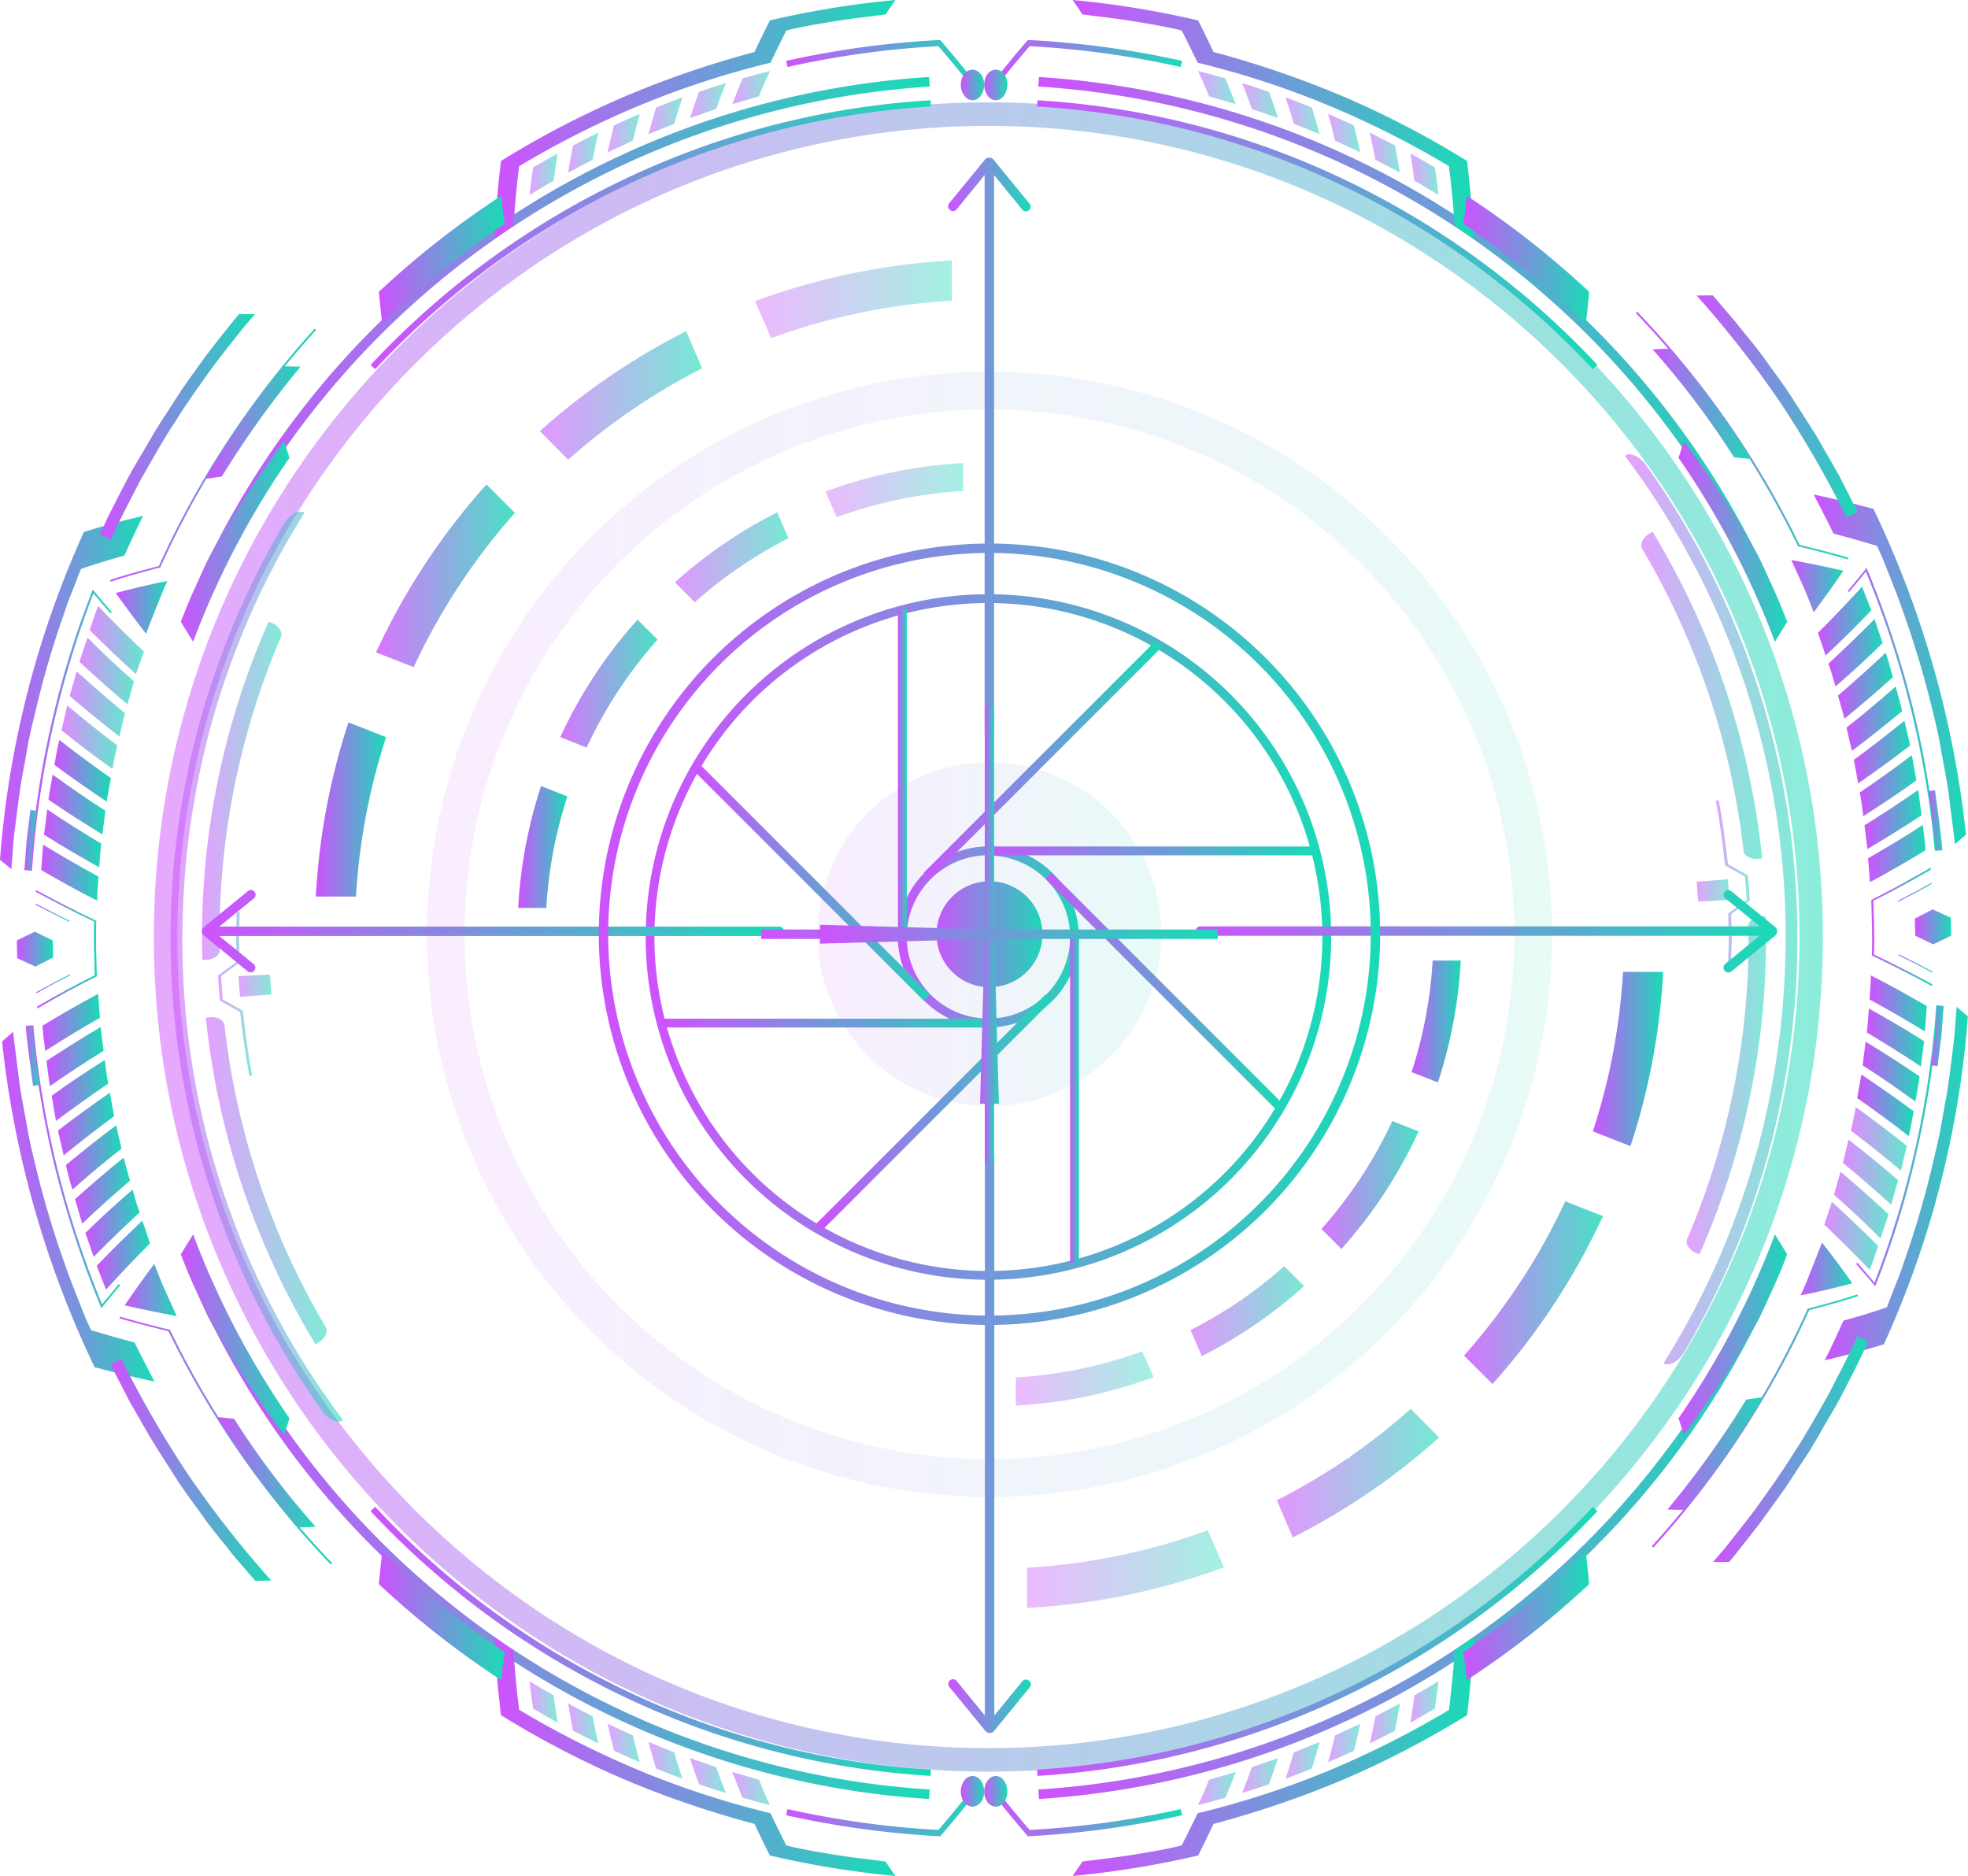 <svg xmlns="http://www.w3.org/2000/svg" xmlns:xlink="http://www.w3.org/1999/xlink" viewBox="0 0 492.3 469.29"><defs><style>.cls-1{mask:url(#mask);filter:url(#luminosity-noclip-8);}.cls-10,.cls-2,.cls-4,.cls-6,.cls-8{mix-blend-mode:multiply;}.cls-2{fill:url(#Безымянный_градиент_2);}.cls-11,.cls-3{mask:url(#mask-2);}.cls-4{fill:url(#linear-gradient);}.cls-12,.cls-5{mask:url(#mask-3);}.cls-6{fill:url(#linear-gradient-2);}.cls-7{mask:url(#mask-4);filter:url(#luminosity-noclip-9);}.cls-8{fill:url(#linear-gradient-3);}.cls-9{mask:url(#mask-5);filter:url(#luminosity-noclip-10);}.cls-10{fill:url(#linear-gradient-4);}.cls-11{filter:url(#luminosity-noclip-11);}.cls-12{filter:url(#luminosity-noclip-12);}.cls-13{opacity:0.5;}.cls-14{fill:url(#New_Gradient_Swatch_1);}.cls-15{mask:url(#mask-8);}.cls-16{fill:url(#New_Gradient_Swatch_1-2);}.cls-17{fill:url(#New_Gradient_Swatch_1-3);}.cls-18{fill:url(#New_Gradient_Swatch_1-4);}.cls-19{fill:url(#New_Gradient_Swatch_1-5);}.cls-20{fill:url(#New_Gradient_Swatch_1-6);}.cls-21{fill:url(#New_Gradient_Swatch_1-7);}.cls-22{fill:url(#New_Gradient_Swatch_1-8);}.cls-23{fill:url(#New_Gradient_Swatch_1-9);}.cls-24{fill:url(#New_Gradient_Swatch_1-10);}.cls-25{fill:url(#New_Gradient_Swatch_1-11);}.cls-26{fill:url(#New_Gradient_Swatch_1-12);}.cls-27{fill:url(#New_Gradient_Swatch_1-13);}.cls-28{fill:url(#New_Gradient_Swatch_1-14);}.cls-100,.cls-108,.cls-109,.cls-110,.cls-111,.cls-112,.cls-113,.cls-29,.cls-30,.cls-31,.cls-32,.cls-33,.cls-34,.cls-42,.cls-43,.cls-44,.cls-45,.cls-46,.cls-47,.cls-87,.cls-95,.cls-96,.cls-97,.cls-98,.cls-99{opacity:0.55;}.cls-29{fill:url(#New_Gradient_Swatch_1-15);}.cls-30{fill:url(#New_Gradient_Swatch_1-16);}.cls-31{fill:url(#New_Gradient_Swatch_1-17);}.cls-32{fill:url(#New_Gradient_Swatch_1-18);}.cls-33{fill:url(#New_Gradient_Swatch_1-19);}.cls-34{fill:url(#New_Gradient_Swatch_1-20);}.cls-35{fill:url(#New_Gradient_Swatch_1-21);}.cls-36{fill:url(#New_Gradient_Swatch_1-22);}.cls-37{fill:url(#New_Gradient_Swatch_1-23);}.cls-38{fill:url(#New_Gradient_Swatch_1-24);}.cls-39{fill:url(#New_Gradient_Swatch_1-25);}.cls-40{fill:url(#New_Gradient_Swatch_1-26);}.cls-41{fill:url(#New_Gradient_Swatch_1-27);}.cls-42{fill:url(#New_Gradient_Swatch_1-28);}.cls-43{fill:url(#New_Gradient_Swatch_1-29);}.cls-44{fill:url(#New_Gradient_Swatch_1-30);}.cls-45{fill:url(#New_Gradient_Swatch_1-31);}.cls-46{fill:url(#New_Gradient_Swatch_1-32);}.cls-47{fill:url(#New_Gradient_Swatch_1-33);}.cls-48{fill:url(#New_Gradient_Swatch_1-34);}.cls-49{fill:url(#New_Gradient_Swatch_1-35);}.cls-50{fill:url(#New_Gradient_Swatch_1-36);}.cls-51{fill:url(#New_Gradient_Swatch_1-37);}.cls-52{fill:url(#New_Gradient_Swatch_1-38);}.cls-53{fill:url(#New_Gradient_Swatch_1-39);}.cls-54{fill:url(#New_Gradient_Swatch_1-40);}.cls-55{fill:url(#New_Gradient_Swatch_1-41);}.cls-56{fill:url(#New_Gradient_Swatch_1-42);}.cls-57{fill:url(#New_Gradient_Swatch_1-43);}.cls-58{fill:url(#New_Gradient_Swatch_1-44);}.cls-59{fill:url(#New_Gradient_Swatch_1-45);}.cls-60{fill:url(#New_Gradient_Swatch_1-46);}.cls-127,.cls-128,.cls-129,.cls-130,.cls-61,.cls-62,.cls-63,.cls-64{opacity:0.68;}.cls-61{fill:url(#New_Gradient_Swatch_1-47);}.cls-62{fill:url(#New_Gradient_Swatch_1-48);}.cls-63{fill:url(#New_Gradient_Swatch_1-49);}.cls-64{fill:url(#New_Gradient_Swatch_1-50);}.cls-65{fill:url(#New_Gradient_Swatch_1-51);}.cls-66{fill:url(#New_Gradient_Swatch_1-52);}.cls-67{fill:url(#New_Gradient_Swatch_1-53);}.cls-68{fill:url(#New_Gradient_Swatch_1-54);}.cls-69{fill:url(#New_Gradient_Swatch_1-55);}.cls-70{fill:url(#New_Gradient_Swatch_1-56);}.cls-71{fill:url(#New_Gradient_Swatch_1-57);}.cls-72{fill:url(#New_Gradient_Swatch_1-58);}.cls-73{fill:url(#New_Gradient_Swatch_1-59);}.cls-74{fill:url(#New_Gradient_Swatch_1-60);}.cls-75{fill:url(#New_Gradient_Swatch_1-61);}.cls-76{fill:url(#New_Gradient_Swatch_1-62);}.cls-77{fill:url(#New_Gradient_Swatch_1-63);}.cls-78{fill:url(#New_Gradient_Swatch_1-64);}.cls-79{fill:url(#New_Gradient_Swatch_1-65);}.cls-80{fill:url(#New_Gradient_Swatch_1-66);}.cls-81{fill:url(#New_Gradient_Swatch_1-67);}.cls-82{fill:url(#New_Gradient_Swatch_1-68);}.cls-83{fill:url(#New_Gradient_Swatch_1-69);}.cls-84{fill:url(#New_Gradient_Swatch_1-70);}.cls-85{fill:url(#New_Gradient_Swatch_1-71);}.cls-86{fill:url(#New_Gradient_Swatch_1-72);}.cls-88{fill:url(#New_Gradient_Swatch_1-73);}.cls-89{fill:url(#New_Gradient_Swatch_1-74);}.cls-90{fill:url(#New_Gradient_Swatch_1-75);}.cls-91{fill:url(#New_Gradient_Swatch_1-76);}.cls-92{fill:url(#New_Gradient_Swatch_1-77);}.cls-93{fill:url(#New_Gradient_Swatch_1-78);}.cls-94{fill:url(#New_Gradient_Swatch_1-79);}.cls-95{fill:url(#New_Gradient_Swatch_1-80);}.cls-96{fill:url(#New_Gradient_Swatch_1-81);}.cls-97{fill:url(#New_Gradient_Swatch_1-82);}.cls-98{fill:url(#New_Gradient_Swatch_1-83);}.cls-99{fill:url(#New_Gradient_Swatch_1-84);}.cls-100{fill:url(#New_Gradient_Swatch_1-85);}.cls-101{fill:url(#New_Gradient_Swatch_1-86);}.cls-102{fill:url(#New_Gradient_Swatch_1-87);}.cls-103{fill:url(#New_Gradient_Swatch_1-88);}.cls-104{fill:url(#New_Gradient_Swatch_1-89);}.cls-105{fill:url(#New_Gradient_Swatch_1-90);}.cls-106{fill:url(#New_Gradient_Swatch_1-91);}.cls-107{fill:url(#New_Gradient_Swatch_1-92);}.cls-108{fill:url(#New_Gradient_Swatch_1-93);}.cls-109{fill:url(#New_Gradient_Swatch_1-94);}.cls-110{fill:url(#New_Gradient_Swatch_1-95);}.cls-111{fill:url(#New_Gradient_Swatch_1-96);}.cls-112{fill:url(#New_Gradient_Swatch_1-97);}.cls-113{fill:url(#New_Gradient_Swatch_1-98);}.cls-114{fill:url(#New_Gradient_Swatch_1-99);}.cls-115{fill:url(#New_Gradient_Swatch_1-100);}.cls-116{fill:url(#New_Gradient_Swatch_1-101);}.cls-117{fill:url(#New_Gradient_Swatch_1-102);}.cls-118{fill:url(#New_Gradient_Swatch_1-103);}.cls-119{fill:url(#New_Gradient_Swatch_1-104);}.cls-120{fill:url(#New_Gradient_Swatch_1-105);}.cls-121{fill:url(#New_Gradient_Swatch_1-106);}.cls-122{fill:url(#New_Gradient_Swatch_1-107);}.cls-123{fill:url(#New_Gradient_Swatch_1-108);}.cls-124{fill:url(#New_Gradient_Swatch_1-109);}.cls-125{fill:url(#New_Gradient_Swatch_1-110);}.cls-126{fill:url(#New_Gradient_Swatch_1-111);}.cls-127{fill:url(#New_Gradient_Swatch_1-112);}.cls-128{fill:url(#New_Gradient_Swatch_1-113);}.cls-129{fill:url(#New_Gradient_Swatch_1-114);}.cls-130{fill:url(#New_Gradient_Swatch_1-115);}.cls-131{fill:url(#New_Gradient_Swatch_1-116);}.cls-132{fill:url(#New_Gradient_Swatch_1-117);}.cls-133{fill:url(#New_Gradient_Swatch_1-118);}.cls-134{fill:url(#New_Gradient_Swatch_1-119);}.cls-135{fill:url(#New_Gradient_Swatch_1-120);}.cls-136{fill:url(#New_Gradient_Swatch_1-121);}.cls-137{fill:url(#New_Gradient_Swatch_1-122);}.cls-138{fill:url(#New_Gradient_Swatch_1-123);}.cls-139{fill:url(#New_Gradient_Swatch_1-124);}.cls-140{fill:url(#New_Gradient_Swatch_1-125);}.cls-141{fill:url(#New_Gradient_Swatch_1-126);}.cls-142{fill:url(#New_Gradient_Swatch_1-127);}.cls-143{fill:url(#New_Gradient_Swatch_1-128);}.cls-144{fill:url(#New_Gradient_Swatch_1-129);}.cls-145{fill:url(#New_Gradient_Swatch_1-130);}.cls-146{fill:url(#New_Gradient_Swatch_1-131);}.cls-147{fill:url(#New_Gradient_Swatch_1-132);}.cls-148{fill:url(#New_Gradient_Swatch_1-133);}.cls-149{fill:url(#New_Gradient_Swatch_1-134);}.cls-150{fill:url(#New_Gradient_Swatch_1-135);}.cls-151{fill:url(#New_Gradient_Swatch_1-136);}.cls-152{fill:url(#New_Gradient_Swatch_1-137);}.cls-153{fill:url(#New_Gradient_Swatch_1-138);}.cls-154{fill:url(#New_Gradient_Swatch_1-139);}.cls-155{fill:url(#New_Gradient_Swatch_1-140);}.cls-156{fill:url(#New_Gradient_Swatch_1-141);}.cls-157{fill:url(#New_Gradient_Swatch_1-142);}.cls-158{fill:url(#New_Gradient_Swatch_1-143);}.cls-159{fill:url(#New_Gradient_Swatch_1-144);}.cls-160{fill:url(#New_Gradient_Swatch_1-145);}.cls-161{fill:url(#New_Gradient_Swatch_1-146);}.cls-162{fill:url(#New_Gradient_Swatch_1-147);}.cls-163{fill:url(#New_Gradient_Swatch_1-148);}.cls-164{fill:url(#New_Gradient_Swatch_1-149);}.cls-165{fill:url(#New_Gradient_Swatch_1-150);}.cls-166{fill:url(#New_Gradient_Swatch_1-151);}.cls-167{fill:url(#New_Gradient_Swatch_1-153);}.cls-168,.cls-173,.cls-176,.cls-181{opacity:0.8;}.cls-168{fill:url(#New_Gradient_Swatch_1-155);}.cls-169,.cls-175,.cls-177,.cls-183{opacity:0.6;}.cls-169{fill:url(#New_Gradient_Swatch_1-156);}.cls-170{fill:url(#New_Gradient_Swatch_1-157);}.cls-171,.cls-174,.cls-179,.cls-182,.cls-190{opacity:0.4;}.cls-171{fill:url(#New_Gradient_Swatch_1-158);}.cls-172{fill:url(#New_Gradient_Swatch_1-159);}.cls-173{fill:url(#New_Gradient_Swatch_1-160);}.cls-174{fill:url(#New_Gradient_Swatch_1-161);}.cls-175{fill:url(#New_Gradient_Swatch_1-162);}.cls-176{fill:url(#New_Gradient_Swatch_1-163);}.cls-177{fill:url(#New_Gradient_Swatch_1-164);}.cls-178{fill:url(#New_Gradient_Swatch_1-165);}.cls-179{fill:url(#New_Gradient_Swatch_1-166);}.cls-180{fill:url(#New_Gradient_Swatch_1-167);}.cls-181{fill:url(#New_Gradient_Swatch_1-168);}.cls-182{fill:url(#New_Gradient_Swatch_1-169);}.cls-183{fill:url(#New_Gradient_Swatch_1-170);}.cls-184,.cls-185{opacity:0.1;}.cls-184{fill:url(#New_Gradient_Swatch_1-171);}.cls-185{fill:url(#New_Gradient_Swatch_1-172);}.cls-186{mask:url(#mask-9);}.cls-187{fill:url(#New_Gradient_Swatch_1-174);}.cls-188{mask:url(#mask-10);}.cls-189{fill:url(#New_Gradient_Swatch_1-175);}.cls-191{mask:url(#mask-11);}.cls-192{fill:url(#New_Gradient_Swatch_1-176);}.cls-193{mask:url(#mask-12);}.cls-194{fill:url(#New_Gradient_Swatch_1-177);}.cls-195{filter:url(#luminosity-noclip-5);}.cls-196{filter:url(#luminosity-noclip-4);}.cls-197{filter:url(#luminosity-noclip-3);}.cls-198{filter:url(#luminosity-noclip-2);}.cls-199{filter:url(#luminosity-noclip);}</style><filter id="luminosity-noclip" x="20.61" y="-8426.82" width="453.29" height="32766" filterUnits="userSpaceOnUse" color-interpolation-filters="sRGB"><feFlood flood-color="#fff" result="bg"/><feBlend in="SourceGraphic" in2="bg"/></filter><mask id="mask" x="20.61" y="-8426.82" width="453.29" height="32766" maskUnits="userSpaceOnUse"><g class="cls-199"/></mask><radialGradient id="Безымянный_градиент_2" cx="230.05" cy="332.42" r="256.85" gradientTransform="translate(44.26 -58.95) scale(0.88)" gradientUnits="userSpaceOnUse"><stop offset="0.59" stop-color="#fff"/><stop offset="0.81" stop-color="gray"/><stop offset="0.9" stop-color="#4d4d4d"/><stop offset="1"/></radialGradient><filter id="luminosity-noclip-2" x="268.59" y="-8426.82" width="95.38" height="32766" filterUnits="userSpaceOnUse" color-interpolation-filters="sRGB"><feFlood flood-color="#fff" result="bg"/><feBlend in="SourceGraphic" in2="bg"/></filter><mask id="mask-2" x="268.59" y="-8426.82" width="95.38" height="32766" maskUnits="userSpaceOnUse"><g class="cls-198"/></mask><linearGradient id="linear-gradient" x1="332.12" y1="149.09" x2="269.18" y2="212.03" gradientUnits="userSpaceOnUse"><stop offset="0" stop-color="#fff"/><stop offset="0.03" stop-color="#ededed"/><stop offset="0.14" stop-color="#b6b6b6"/><stop offset="0.26" stop-color="#868686"/><stop offset="0.37" stop-color="#5d5d5d"/><stop offset="0.49" stop-color="#3b3b3b"/><stop offset="0.61" stop-color="#212121"/><stop offset="0.73" stop-color="#0f0f0f"/><stop offset="0.86" stop-color="#040404"/><stop offset="1"/></linearGradient><filter id="luminosity-noclip-3" x="131.07" y="-8426.82" width="95.38" height="32766" filterUnits="userSpaceOnUse" color-interpolation-filters="sRGB"><feFlood flood-color="#fff" result="bg"/><feBlend in="SourceGraphic" in2="bg"/></filter><mask id="mask-3" x="131.07" y="-8426.82" width="95.38" height="32766" maskUnits="userSpaceOnUse"><g class="cls-197"/></mask><linearGradient id="linear-gradient-2" x1="-854.99" y1="-843.08" x2="-917.93" y2="-780.14" gradientTransform="translate(-692.07 -524.79) rotate(180)" xlink:href="#linear-gradient"/><filter id="luminosity-noclip-4" x="262.13" y="-8426.82" width="66.15" height="32766" filterUnits="userSpaceOnUse" color-interpolation-filters="sRGB"><feFlood flood-color="#fff" result="bg"/><feBlend in="SourceGraphic" in2="bg"/></filter><mask id="mask-4" x="262.13" y="-8426.82" width="66.15" height="32766" maskUnits="userSpaceOnUse"><g class="cls-196"/></mask><linearGradient id="linear-gradient-3" x1="306.19" y1="175.02" x2="262.54" y2="218.66" xlink:href="#linear-gradient"/><filter id="luminosity-noclip-5" x="166.76" y="-8426.82" width="66.15" height="32766" filterUnits="userSpaceOnUse" color-interpolation-filters="sRGB"><feFlood flood-color="#fff" result="bg"/><feBlend in="SourceGraphic" in2="bg"/></filter><mask id="mask-5" x="166.76" y="-8426.82" width="66.15" height="32766" maskUnits="userSpaceOnUse"><g class="cls-195"/></mask><linearGradient id="linear-gradient-4" x1="-880.92" y1="-817.15" x2="-924.57" y2="-773.5" gradientTransform="translate(-692.07 -524.79) rotate(180)" xlink:href="#linear-gradient"/><linearGradient id="New_Gradient_Swatch_1" x1="38.48" y1="234.38" x2="456.03" y2="234.38" gradientUnits="userSpaceOnUse"><stop offset="0" stop-color="#cf52fe"/><stop offset="1" stop-color="#19dbb6"/></linearGradient><filter id="luminosity-noclip-8" x="20.61" y="7.74" width="453.29" height="453.29" filterUnits="userSpaceOnUse" color-interpolation-filters="sRGB"><feFlood flood-color="#fff" result="bg"/><feBlend in="SourceGraphic" in2="bg"/></filter><mask id="mask-8" x="20.61" y="7.74" width="453.29" height="453.29" maskUnits="userSpaceOnUse"><g class="cls-1"><path class="cls-2" d="M473.9,234.38A226.64,226.64,0,0,0,247.26,7.74v52A174.67,174.67,0,0,1,421.93,234.38ZM247.26,409.05A174.67,174.67,0,0,1,72.58,234.38h-52A226.64,226.64,0,0,0,247.26,461Z"/></g></mask><linearGradient id="New_Gradient_Swatch_1-2" x1="20.61" y1="234.38" x2="473.9" y2="234.38" xlink:href="#New_Gradient_Swatch_1"/><linearGradient id="New_Gradient_Swatch_1-3" x1="161.51" y1="234.38" x2="333" y2="234.38" xlink:href="#New_Gradient_Swatch_1"/><linearGradient id="New_Gradient_Swatch_1-4" x1="224.62" y1="234.38" x2="269.89" y2="234.38" xlink:href="#New_Gradient_Swatch_1"/><linearGradient id="New_Gradient_Swatch_1-5" x1="267.69" y1="275.08" x2="269.89" y2="275.08" xlink:href="#New_Gradient_Swatch_1"/><linearGradient id="New_Gradient_Swatch_1-6" x1="224.62" y1="193.44" x2="226.82" y2="193.44" xlink:href="#New_Gradient_Swatch_1"/><linearGradient id="New_Gradient_Swatch_1-7" x1="247.26" y1="212.84" x2="329.13" y2="212.84" xlink:href="#New_Gradient_Swatch_1"/><linearGradient id="New_Gradient_Swatch_1-8" x1="165.38" y1="255.91" x2="247.26" y2="255.91" xlink:href="#New_Gradient_Swatch_1"/><linearGradient id="New_Gradient_Swatch_1-9" x1="203.98" y1="278.32" x2="263.1" y2="278.32" gradientTransform="translate(265.2 -83.62) rotate(45)" xlink:href="#New_Gradient_Swatch_1"/><linearGradient id="New_Gradient_Swatch_1-10" x1="231.08" y1="190.14" x2="290.53" y2="190.14" gradientTransform="translate(210.84 -128.73) rotate(45)" xlink:href="#New_Gradient_Swatch_1"/><linearGradient id="New_Gradient_Swatch_1-11" x1="261.54" y1="248.03" x2="320.99" y2="248.03" gradientTransform="translate(260.69 -133.31) rotate(45)" xlink:href="#New_Gradient_Swatch_1"/><linearGradient id="New_Gradient_Swatch_1-12" x1="173.19" y1="220.59" x2="232.64" y2="220.59" gradientTransform="translate(215.42 -78.87) rotate(45)" xlink:href="#New_Gradient_Swatch_1"/><linearGradient id="New_Gradient_Swatch_1-13" x1="259.75" y1="384.92" x2="444.1" y2="384.92" xlink:href="#New_Gradient_Swatch_1"/><linearGradient id="New_Gradient_Swatch_1-14" x1="268.32" y1="439.42" x2="368.55" y2="439.42" xlink:href="#New_Gradient_Swatch_1"/><linearGradient id="New_Gradient_Swatch_1-15" x1="352.82" y1="425.72" x2="359.83" y2="425.72" xlink:href="#New_Gradient_Swatch_1"/><linearGradient id="New_Gradient_Swatch_1-16" x1="342.65" y1="431.11" x2="350.2" y2="431.11" xlink:href="#New_Gradient_Swatch_1"/><linearGradient id="New_Gradient_Swatch_1-17" x1="332.22" y1="435.98" x2="340.28" y2="435.98" xlink:href="#New_Gradient_Swatch_1"/><linearGradient id="New_Gradient_Swatch_1-18" x1="321.57" y1="440.32" x2="330.11" y2="440.32" xlink:href="#New_Gradient_Swatch_1"/><linearGradient id="New_Gradient_Swatch_1-19" x1="310.72" y1="444.11" x2="319.72" y2="444.11" xlink:href="#New_Gradient_Swatch_1"/><linearGradient id="New_Gradient_Swatch_1-20" x1="299.7" y1="447.36" x2="309.13" y2="447.36" xlink:href="#New_Gradient_Swatch_1"/><linearGradient id="New_Gradient_Swatch_1-21" x1="419.89" y1="333.79" x2="447.07" y2="333.79" xlink:href="#New_Gradient_Swatch_1"/><linearGradient id="New_Gradient_Swatch_1-22" x1="248.31" y1="453.4" x2="295.7" y2="453.4" xlink:href="#New_Gradient_Swatch_1"/><linearGradient id="New_Gradient_Swatch_1-23" x1="259.43" y1="410.57" x2="399.6" y2="410.57" xlink:href="#New_Gradient_Swatch_1"/><linearGradient id="New_Gradient_Swatch_1-24" x1="366.06" y1="404.26" x2="397.53" y2="404.26" xlink:href="#New_Gradient_Swatch_1"/><linearGradient id="New_Gradient_Swatch_1-25" x1="246.15" y1="448.04" x2="251.95" y2="448.04" xlink:href="#New_Gradient_Swatch_1"/><linearGradient id="New_Gradient_Swatch_1-26" x1="259.75" y1="84.37" x2="444.1" y2="84.37" xlink:href="#New_Gradient_Swatch_1"/><linearGradient id="New_Gradient_Swatch_1-27" x1="268.32" y1="29.86" x2="368.55" y2="29.86" xlink:href="#New_Gradient_Swatch_1"/><linearGradient id="New_Gradient_Swatch_1-28" x1="352.82" y1="43.57" x2="359.83" y2="43.57" xlink:href="#New_Gradient_Swatch_1"/><linearGradient id="New_Gradient_Swatch_1-29" x1="342.65" y1="38.17" x2="350.2" y2="38.17" xlink:href="#New_Gradient_Swatch_1"/><linearGradient id="New_Gradient_Swatch_1-30" x1="332.22" y1="33.31" x2="340.28" y2="33.31" xlink:href="#New_Gradient_Swatch_1"/><linearGradient id="New_Gradient_Swatch_1-31" x1="321.57" y1="28.97" x2="330.11" y2="28.97" xlink:href="#New_Gradient_Swatch_1"/><linearGradient id="New_Gradient_Swatch_1-32" x1="310.72" y1="25.17" x2="319.72" y2="25.17" xlink:href="#New_Gradient_Swatch_1"/><linearGradient id="New_Gradient_Swatch_1-33" x1="299.7" y1="21.93" x2="309.13" y2="21.93" xlink:href="#New_Gradient_Swatch_1"/><linearGradient id="New_Gradient_Swatch_1-34" x1="419.89" y1="135.5" x2="447.07" y2="135.5" xlink:href="#New_Gradient_Swatch_1"/><linearGradient id="New_Gradient_Swatch_1-35" x1="248.31" y1="15.89" x2="295.7" y2="15.89" xlink:href="#New_Gradient_Swatch_1"/><linearGradient id="New_Gradient_Swatch_1-36" x1="259.43" y1="58.72" x2="399.6" y2="58.72" xlink:href="#New_Gradient_Swatch_1"/><linearGradient id="New_Gradient_Swatch_1-37" x1="366.06" y1="65.02" x2="397.53" y2="65.02" xlink:href="#New_Gradient_Swatch_1"/><linearGradient id="New_Gradient_Swatch_1-38" x1="246.15" y1="21.25" x2="251.95" y2="21.25" xlink:href="#New_Gradient_Swatch_1"/><linearGradient id="New_Gradient_Swatch_1-39" x1="468.11" y1="231.87" x2="483.33" y2="231.87" xlink:href="#New_Gradient_Swatch_1"/><linearGradient id="New_Gradient_Swatch_1-40" x1="474.74" y1="223.19" x2="483.21" y2="223.19" xlink:href="#New_Gradient_Swatch_1"/><linearGradient id="New_Gradient_Swatch_1-41" x1="474.87" y1="241.01" x2="483.41" y2="241.01" xlink:href="#New_Gradient_Swatch_1"/><linearGradient id="New_Gradient_Swatch_1-42" x1="479.01" y1="231.87" x2="488.1" y2="231.87" xlink:href="#New_Gradient_Swatch_1"/><linearGradient id="New_Gradient_Swatch_1-43" x1="467.66" y1="251.03" x2="482.05" y2="251.03" xlink:href="#New_Gradient_Swatch_1"/><linearGradient id="New_Gradient_Swatch_1-44" x1="466.98" y1="259.55" x2="481.29" y2="259.55" xlink:href="#New_Gradient_Swatch_1"/><linearGradient id="New_Gradient_Swatch_1-45" x1="465.94" y1="268.04" x2="480.18" y2="268.04" xlink:href="#New_Gradient_Swatch_1"/><linearGradient id="New_Gradient_Swatch_1-46" x1="464.58" y1="276.5" x2="478.7" y2="276.5" xlink:href="#New_Gradient_Swatch_1"/><linearGradient id="New_Gradient_Swatch_1-47" x1="462.95" y1="284.89" x2="476.93" y2="284.89" xlink:href="#New_Gradient_Swatch_1"/><linearGradient id="New_Gradient_Swatch_1-48" x1="461.04" y1="293.2" x2="474.86" y2="293.2" xlink:href="#New_Gradient_Swatch_1"/><linearGradient id="New_Gradient_Swatch_1-49" x1="458.78" y1="301.44" x2="472.45" y2="301.44" xlink:href="#New_Gradient_Swatch_1"/><linearGradient id="New_Gradient_Swatch_1-50" x1="456.35" y1="309.17" x2="469.83" y2="309.17" xlink:href="#New_Gradient_Swatch_1"/><linearGradient id="New_Gradient_Swatch_1-51" x1="467.31" y1="213.51" x2="481.68" y2="213.51" xlink:href="#New_Gradient_Swatch_1"/><linearGradient id="New_Gradient_Swatch_1-52" x1="466.4" y1="205" x2="480.68" y2="205" xlink:href="#New_Gradient_Swatch_1"/><linearGradient id="New_Gradient_Swatch_1-53" x1="465.22" y1="196.53" x2="479.39" y2="196.53" xlink:href="#New_Gradient_Swatch_1"/><linearGradient id="New_Gradient_Swatch_1-54" x1="463.76" y1="188.12" x2="477.8" y2="188.12" xlink:href="#New_Gradient_Swatch_1"/><linearGradient id="New_Gradient_Swatch_1-55" x1="461.91" y1="179.76" x2="475.82" y2="179.76" xlink:href="#New_Gradient_Swatch_1"/><linearGradient id="New_Gradient_Swatch_1-56" x1="459.78" y1="171.47" x2="473.52" y2="171.47" xlink:href="#New_Gradient_Swatch_1"/><linearGradient id="New_Gradient_Swatch_1-57" x1="457.38" y1="163.29" x2="470.93" y2="163.29" xlink:href="#New_Gradient_Swatch_1"/><linearGradient id="New_Gradient_Swatch_1-58" x1="454.77" y1="155.35" x2="468.12" y2="155.35" xlink:href="#New_Gradient_Swatch_1"/><linearGradient id="New_Gradient_Swatch_1-59" x1="464.29" y1="286.64" x2="484.88" y2="286.64" xlink:href="#New_Gradient_Swatch_1"/><linearGradient id="New_Gradient_Swatch_1-60" x1="483.1" y1="259.09" x2="486.22" y2="259.09" xlink:href="#New_Gradient_Swatch_1"/><linearGradient id="New_Gradient_Swatch_1-61" x1="462.2" y1="177.45" x2="484.5" y2="177.45" xlink:href="#New_Gradient_Swatch_1"/><linearGradient id="New_Gradient_Swatch_1-62" x1="482.45" y1="205.23" x2="485.84" y2="205.23" xlink:href="#New_Gradient_Swatch_1"/><linearGradient id="New_Gradient_Swatch_1-63" x1="453.69" y1="167.44" x2="491.78" y2="167.44" xlink:href="#New_Gradient_Swatch_1"/><linearGradient id="New_Gradient_Swatch_1-64" x1="424.45" y1="101.63" x2="464.68" y2="101.63" xlink:href="#New_Gradient_Swatch_1"/><linearGradient id="New_Gradient_Swatch_1-65" x1="409.21" y1="108.96" x2="462.43" y2="108.96" xlink:href="#New_Gradient_Swatch_1"/><linearGradient id="New_Gradient_Swatch_1-66" x1="413.36" y1="101.01" x2="437.97" y2="101.01" xlink:href="#New_Gradient_Swatch_1"/><linearGradient id="New_Gradient_Swatch_1-67" x1="448.09" y1="146.62" x2="461.11" y2="146.62" xlink:href="#New_Gradient_Swatch_1"/><linearGradient id="New_Gradient_Swatch_1-68" x1="456.44" y1="296.04" x2="492.3" y2="296.04" xlink:href="#New_Gradient_Swatch_1"/><linearGradient id="New_Gradient_Swatch_1-69" x1="428.48" y1="362.5" x2="467.31" y2="362.5" xlink:href="#New_Gradient_Swatch_1"/><linearGradient id="New_Gradient_Swatch_1-70" x1="413.21" y1="355.44" x2="464.82" y2="355.44" xlink:href="#New_Gradient_Swatch_1"/><linearGradient id="New_Gradient_Swatch_1-71" x1="417.11" y1="363.58" x2="440.99" y2="363.58" xlink:href="#New_Gradient_Swatch_1"/><linearGradient id="New_Gradient_Swatch_1-72" x1="450.45" y1="317.38" x2="463.36" y2="317.38" xlink:href="#New_Gradient_Swatch_1"/><linearGradient id="New_Gradient_Swatch_1-73" x1="406.42" y1="227.51" x2="449.62" y2="227.51" xlink:href="#New_Gradient_Swatch_1"/><linearGradient id="New_Gradient_Swatch_1-74" x1="421.91" y1="271.48" x2="441.75" y2="271.48" xlink:href="#New_Gradient_Swatch_1"/><linearGradient id="New_Gradient_Swatch_1-75" x1="410.59" y1="173.94" x2="440.82" y2="173.94" xlink:href="#New_Gradient_Swatch_1"/><linearGradient id="New_Gradient_Swatch_1-76" x1="429.21" y1="220.67" x2="437.75" y2="220.67" xlink:href="#New_Gradient_Swatch_1"/><linearGradient id="New_Gradient_Swatch_1-77" x1="424.42" y1="222.73" x2="432.64" y2="222.73" xlink:href="#New_Gradient_Swatch_1"/><linearGradient id="New_Gradient_Swatch_1-78" x1="48.2" y1="84.37" x2="232.56" y2="84.37" xlink:href="#New_Gradient_Swatch_1"/><linearGradient id="New_Gradient_Swatch_1-79" x1="123.75" y1="29.86" x2="223.99" y2="29.86" xlink:href="#New_Gradient_Swatch_1"/><linearGradient id="New_Gradient_Swatch_1-80" x1="132.47" y1="43.57" x2="139.49" y2="43.57" xlink:href="#New_Gradient_Swatch_1"/><linearGradient id="New_Gradient_Swatch_1-81" x1="142.11" y1="38.17" x2="149.66" y2="38.17" xlink:href="#New_Gradient_Swatch_1"/><linearGradient id="New_Gradient_Swatch_1-82" x1="152.03" y1="33.31" x2="160.08" y2="33.31" xlink:href="#New_Gradient_Swatch_1"/><linearGradient id="New_Gradient_Swatch_1-83" x1="162.2" y1="28.97" x2="170.74" y2="28.97" xlink:href="#New_Gradient_Swatch_1"/><linearGradient id="New_Gradient_Swatch_1-84" x1="172.59" y1="25.17" x2="181.59" y2="25.17" xlink:href="#New_Gradient_Swatch_1"/><linearGradient id="New_Gradient_Swatch_1-85" x1="183.17" y1="21.93" x2="192.61" y2="21.93" xlink:href="#New_Gradient_Swatch_1"/><linearGradient id="New_Gradient_Swatch_1-86" x1="45.23" y1="135.5" x2="72.41" y2="135.5" xlink:href="#New_Gradient_Swatch_1"/><linearGradient id="New_Gradient_Swatch_1-87" x1="196.6" y1="15.89" x2="243.99" y2="15.89" xlink:href="#New_Gradient_Swatch_1"/><linearGradient id="New_Gradient_Swatch_1-88" x1="92.71" y1="58.72" x2="232.87" y2="58.72" xlink:href="#New_Gradient_Swatch_1"/><linearGradient id="New_Gradient_Swatch_1-89" x1="94.77" y1="65.02" x2="126.25" y2="65.02" xlink:href="#New_Gradient_Swatch_1"/><linearGradient id="New_Gradient_Swatch_1-90" x1="240.35" y1="21.25" x2="246.15" y2="21.25" xlink:href="#New_Gradient_Swatch_1"/><linearGradient id="New_Gradient_Swatch_1-91" x1="48.2" y1="384.92" x2="232.56" y2="384.92" xlink:href="#New_Gradient_Swatch_1"/><linearGradient id="New_Gradient_Swatch_1-92" x1="123.75" y1="439.42" x2="223.99" y2="439.42" xlink:href="#New_Gradient_Swatch_1"/><linearGradient id="New_Gradient_Swatch_1-93" x1="132.47" y1="425.72" x2="139.49" y2="425.72" xlink:href="#New_Gradient_Swatch_1"/><linearGradient id="New_Gradient_Swatch_1-94" x1="142.11" y1="431.11" x2="149.66" y2="431.11" xlink:href="#New_Gradient_Swatch_1"/><linearGradient id="New_Gradient_Swatch_1-95" x1="152.03" y1="435.98" x2="160.08" y2="435.98" xlink:href="#New_Gradient_Swatch_1"/><linearGradient id="New_Gradient_Swatch_1-96" x1="162.2" y1="440.32" x2="170.74" y2="440.32" xlink:href="#New_Gradient_Swatch_1"/><linearGradient id="New_Gradient_Swatch_1-97" x1="172.59" y1="444.11" x2="181.59" y2="444.11" xlink:href="#New_Gradient_Swatch_1"/><linearGradient id="New_Gradient_Swatch_1-98" x1="183.17" y1="447.36" x2="192.61" y2="447.36" xlink:href="#New_Gradient_Swatch_1"/><linearGradient id="New_Gradient_Swatch_1-99" x1="45.23" y1="333.79" x2="72.41" y2="333.79" xlink:href="#New_Gradient_Swatch_1"/><linearGradient id="New_Gradient_Swatch_1-100" x1="196.6" y1="453.4" x2="243.99" y2="453.4" xlink:href="#New_Gradient_Swatch_1"/><linearGradient id="New_Gradient_Swatch_1-101" x1="92.71" y1="410.57" x2="232.87" y2="410.57" xlink:href="#New_Gradient_Swatch_1"/><linearGradient id="New_Gradient_Swatch_1-102" x1="94.77" y1="404.26" x2="126.25" y2="404.26" xlink:href="#New_Gradient_Swatch_1"/><linearGradient id="New_Gradient_Swatch_1-103" x1="240.35" y1="448.04" x2="246.15" y2="448.04" xlink:href="#New_Gradient_Swatch_1"/><linearGradient id="New_Gradient_Swatch_1-104" x1="8.98" y1="237.41" x2="24.2" y2="237.41" xlink:href="#New_Gradient_Swatch_1"/><linearGradient id="New_Gradient_Swatch_1-105" x1="9.09" y1="246.09" x2="17.56" y2="246.09" xlink:href="#New_Gradient_Swatch_1"/><linearGradient id="New_Gradient_Swatch_1-106" x1="8.89" y1="228.28" x2="17.43" y2="228.28" xlink:href="#New_Gradient_Swatch_1"/><linearGradient id="New_Gradient_Swatch_1-107" x1="4.2" y1="237.42" x2="13.3" y2="237.42" xlink:href="#New_Gradient_Swatch_1"/><linearGradient id="New_Gradient_Swatch_1-108" x1="10.25" y1="218.26" x2="24.65" y2="218.26" xlink:href="#New_Gradient_Swatch_1"/><linearGradient id="New_Gradient_Swatch_1-109" x1="11.01" y1="209.74" x2="25.32" y2="209.74" xlink:href="#New_Gradient_Swatch_1"/><linearGradient id="New_Gradient_Swatch_1-110" x1="12.12" y1="201.24" x2="26.37" y2="201.24" xlink:href="#New_Gradient_Swatch_1"/><linearGradient id="New_Gradient_Swatch_1-111" x1="13.6" y1="192.79" x2="27.73" y2="192.79" xlink:href="#New_Gradient_Swatch_1"/><linearGradient id="New_Gradient_Swatch_1-112" x1="15.38" y1="184.4" x2="29.36" y2="184.4" xlink:href="#New_Gradient_Swatch_1"/><linearGradient id="New_Gradient_Swatch_1-113" x1="17.44" y1="176.09" x2="31.26" y2="176.09" xlink:href="#New_Gradient_Swatch_1"/><linearGradient id="New_Gradient_Swatch_1-114" x1="19.86" y1="167.85" x2="33.53" y2="167.85" xlink:href="#New_Gradient_Swatch_1"/><linearGradient id="New_Gradient_Swatch_1-115" x1="22.48" y1="160.12" x2="35.96" y2="160.12" xlink:href="#New_Gradient_Swatch_1"/><linearGradient id="New_Gradient_Swatch_1-116" x1="10.63" y1="255.78" x2="25" y2="255.78" xlink:href="#New_Gradient_Swatch_1"/><linearGradient id="New_Gradient_Swatch_1-117" x1="11.63" y1="264.29" x2="25.9" y2="264.29" xlink:href="#New_Gradient_Swatch_1"/><linearGradient id="New_Gradient_Swatch_1-118" x1="12.92" y1="272.76" x2="27.08" y2="272.76" xlink:href="#New_Gradient_Swatch_1"/><linearGradient id="New_Gradient_Swatch_1-119" x1="14.5" y1="281.17" x2="28.54" y2="281.17" xlink:href="#New_Gradient_Swatch_1"/><linearGradient id="New_Gradient_Swatch_1-120" x1="16.49" y1="289.53" x2="30.4" y2="289.53" xlink:href="#New_Gradient_Swatch_1"/><linearGradient id="New_Gradient_Swatch_1-121" x1="18.78" y1="297.81" x2="32.52" y2="297.81" xlink:href="#New_Gradient_Swatch_1"/><linearGradient id="New_Gradient_Swatch_1-122" x1="21.37" y1="306" x2="34.92" y2="306" xlink:href="#New_Gradient_Swatch_1"/><linearGradient id="New_Gradient_Swatch_1-123" x1="24.19" y1="313.93" x2="37.53" y2="313.93" xlink:href="#New_Gradient_Swatch_1"/><linearGradient id="New_Gradient_Swatch_1-124" x1="7.43" y1="182.65" x2="28.02" y2="182.65" xlink:href="#New_Gradient_Swatch_1"/><linearGradient id="New_Gradient_Swatch_1-125" x1="6.09" y1="210.19" x2="9.2" y2="210.19" xlink:href="#New_Gradient_Swatch_1"/><linearGradient id="New_Gradient_Swatch_1-126" x1="7.81" y1="291.84" x2="30.11" y2="291.84" xlink:href="#New_Gradient_Swatch_1"/><linearGradient id="New_Gradient_Swatch_1-127" x1="6.47" y1="264.05" x2="9.86" y2="264.05" xlink:href="#New_Gradient_Swatch_1"/><linearGradient id="New_Gradient_Swatch_1-128" x1="0.52" y1="301.85" x2="38.62" y2="301.85" xlink:href="#New_Gradient_Swatch_1"/><linearGradient id="New_Gradient_Swatch_1-129" x1="27.63" y1="367.66" x2="67.86" y2="367.66" xlink:href="#New_Gradient_Swatch_1"/><linearGradient id="New_Gradient_Swatch_1-130" x1="29.87" y1="360.33" x2="83.1" y2="360.33" xlink:href="#New_Gradient_Swatch_1"/><linearGradient id="New_Gradient_Swatch_1-131" x1="54.33" y1="368.28" x2="78.95" y2="368.28" xlink:href="#New_Gradient_Swatch_1"/><linearGradient id="New_Gradient_Swatch_1-132" x1="31.19" y1="322.66" x2="44.21" y2="322.66" xlink:href="#New_Gradient_Swatch_1"/><linearGradient id="New_Gradient_Swatch_1-133" x1="0" y1="173.25" x2="35.86" y2="173.25" xlink:href="#New_Gradient_Swatch_1"/><linearGradient id="New_Gradient_Swatch_1-134" x1="24.99" y1="106.78" x2="63.82" y2="106.78" xlink:href="#New_Gradient_Swatch_1"/><linearGradient id="New_Gradient_Swatch_1-135" x1="27.49" y1="113.85" x2="79.09" y2="113.85" xlink:href="#New_Gradient_Swatch_1"/><linearGradient id="New_Gradient_Swatch_1-136" x1="51.31" y1="105.7" x2="75.2" y2="105.7" xlink:href="#New_Gradient_Swatch_1"/><linearGradient id="New_Gradient_Swatch_1-137" x1="28.94" y1="151.9" x2="41.86" y2="151.9" xlink:href="#New_Gradient_Swatch_1"/><linearGradient id="New_Gradient_Swatch_1-138" x1="42.69" y1="241.78" x2="85.89" y2="241.78" xlink:href="#New_Gradient_Swatch_1"/><linearGradient id="New_Gradient_Swatch_1-139" x1="50.55" y1="197.81" x2="70.4" y2="197.81" xlink:href="#New_Gradient_Swatch_1"/><linearGradient id="New_Gradient_Swatch_1-140" x1="51.49" y1="295.35" x2="81.72" y2="295.35" xlink:href="#New_Gradient_Swatch_1"/><linearGradient id="New_Gradient_Swatch_1-141" x1="54.56" y1="248.62" x2="63.09" y2="248.62" xlink:href="#New_Gradient_Swatch_1"/><linearGradient id="New_Gradient_Swatch_1-142" x1="59.67" y1="246.56" x2="67.89" y2="246.56" xlink:href="#New_Gradient_Swatch_1"/><linearGradient id="New_Gradient_Swatch_1-143" x1="237.22" y1="360.68" x2="257.82" y2="360.68" xlink:href="#New_Gradient_Swatch_1"/><linearGradient id="New_Gradient_Swatch_1-144" x1="237.22" y1="112.23" x2="257.82" y2="112.23" xlink:href="#New_Gradient_Swatch_1"/><linearGradient id="New_Gradient_Swatch_1-145" x1="50.53" y1="232.93" x2="196.07" y2="232.93" xlink:href="#New_Gradient_Swatch_1"/><linearGradient id="New_Gradient_Swatch_1-146" x1="298.98" y1="232.93" x2="444.52" y2="232.93" xlink:href="#New_Gradient_Swatch_1"/><linearGradient id="New_Gradient_Swatch_1-147" x1="149.79" y1="233.69" x2="345.25" y2="233.69" xlink:href="#New_Gradient_Swatch_1"/><linearGradient id="New_Gradient_Swatch_1-148" x1="234.27" y1="233.69" x2="260.77" y2="233.69" xlink:href="#New_Gradient_Swatch_1"/><linearGradient id="New_Gradient_Swatch_1-149" x1="246.34" y1="233.69" x2="248.7" y2="233.69" xlink:href="#New_Gradient_Swatch_1"/><linearGradient id="New_Gradient_Swatch_1-150" x1="190.41" y1="233.69" x2="304.63" y2="233.69" xlink:href="#New_Gradient_Swatch_1"/><linearGradient id="New_Gradient_Swatch_1-151" x1="245.17" y1="233.69" x2="249.88" y2="233.69" xlink:href="#New_Gradient_Swatch_1"/><linearGradient id="New_Gradient_Swatch_1-153" x1="205.13" y1="233.69" x2="289.91" y2="233.69" xlink:href="#New_Gradient_Swatch_1"/><linearGradient id="New_Gradient_Swatch_1-155" x1="140.17" y1="170.97" x2="164.48" y2="170.97" xlink:href="#New_Gradient_Swatch_1"/><linearGradient id="New_Gradient_Swatch_1-156" x1="168.81" y1="139.4" x2="197.24" y2="139.4" xlink:href="#New_Gradient_Swatch_1"/><linearGradient id="New_Gradient_Swatch_1-157" x1="129.63" y1="211.86" x2="141.93" y2="211.86" xlink:href="#New_Gradient_Swatch_1"/><linearGradient id="New_Gradient_Swatch_1-158" x1="206.49" y1="122.59" x2="240.94" y2="122.59" xlink:href="#New_Gradient_Swatch_1"/><linearGradient id="New_Gradient_Swatch_1-159" x1="353.11" y1="255.52" x2="365.42" y2="255.52" xlink:href="#New_Gradient_Swatch_1"/><linearGradient id="New_Gradient_Swatch_1-160" x1="330.56" y1="296.41" x2="354.87" y2="296.41" xlink:href="#New_Gradient_Swatch_1"/><linearGradient id="New_Gradient_Swatch_1-161" x1="254.11" y1="344.78" x2="288.55" y2="344.78" xlink:href="#New_Gradient_Swatch_1"/><linearGradient id="New_Gradient_Swatch_1-162" x1="297.8" y1="327.97" x2="326.23" y2="327.97" xlink:href="#New_Gradient_Swatch_1"/><linearGradient id="New_Gradient_Swatch_1-163" x1="94.07" y1="144.03" x2="128.81" y2="144.03" xlink:href="#New_Gradient_Swatch_1"/><linearGradient id="New_Gradient_Swatch_1-164" x1="135.01" y1="98.91" x2="175.64" y2="98.91" xlink:href="#New_Gradient_Swatch_1"/><linearGradient id="New_Gradient_Swatch_1-165" x1="78.99" y1="202.49" x2="96.58" y2="202.49" xlink:href="#New_Gradient_Swatch_1"/><linearGradient id="New_Gradient_Swatch_1-166" x1="188.87" y1="74.87" x2="238.11" y2="74.87" xlink:href="#New_Gradient_Swatch_1"/><linearGradient id="New_Gradient_Swatch_1-167" x1="398.46" y1="264.89" x2="416.05" y2="264.89" xlink:href="#New_Gradient_Swatch_1"/><linearGradient id="New_Gradient_Swatch_1-168" x1="366.22" y1="323.35" x2="400.97" y2="323.35" xlink:href="#New_Gradient_Swatch_1"/><linearGradient id="New_Gradient_Swatch_1-169" x1="256.93" y1="392.49" x2="306.17" y2="392.49" xlink:href="#New_Gradient_Swatch_1"/><linearGradient id="New_Gradient_Swatch_1-170" x1="319.39" y1="368.47" x2="360.03" y2="368.47" xlink:href="#New_Gradient_Swatch_1"/><linearGradient id="New_Gradient_Swatch_1-171" x1="204.54" y1="233.69" x2="290.5" y2="233.69" xlink:href="#New_Gradient_Swatch_1"/><linearGradient id="New_Gradient_Swatch_1-172" x1="106.81" y1="233.69" x2="388.23" y2="233.69" xlink:href="#New_Gradient_Swatch_1"/><filter id="luminosity-noclip-9" x="262.13" y="153.74" width="66.15" height="64.51" filterUnits="userSpaceOnUse" color-interpolation-filters="sRGB"><feFlood flood-color="#fff" result="bg"/><feBlend in="SourceGraphic" in2="bg"/></filter><mask id="mask-9" x="262.13" y="153.74" width="66.15" height="64.51" maskUnits="userSpaceOnUse"><g class="cls-7"><path class="cls-8" d="M328.28,218.25a76.5,76.5,0,0,0-66.15-64.51v64.51Z"/></g></mask><linearGradient id="New_Gradient_Swatch_1-174" x1="262.13" y1="186" x2="328.28" y2="186" xlink:href="#New_Gradient_Swatch_1"/><filter id="luminosity-noclip-10" x="166.76" y="249.12" width="66.15" height="64.51" filterUnits="userSpaceOnUse" color-interpolation-filters="sRGB"><feFlood flood-color="#fff" result="bg"/><feBlend in="SourceGraphic" in2="bg"/></filter><mask id="mask-10" x="166.76" y="249.12" width="66.15" height="64.51" maskUnits="userSpaceOnUse"><g class="cls-9"><path class="cls-10" d="M166.76,249.12a76.49,76.49,0,0,0,66.15,64.51V249.12Z"/></g></mask><linearGradient id="New_Gradient_Swatch_1-175" x1="166.76" y1="281.38" x2="232.91" y2="281.38" xlink:href="#New_Gradient_Swatch_1"/><filter id="luminosity-noclip-11" x="268.59" y="118.42" width="95.38" height="93.01" filterUnits="userSpaceOnUse" color-interpolation-filters="sRGB"><feFlood flood-color="#fff" result="bg"/><feBlend in="SourceGraphic" in2="bg"/></filter><mask id="mask-11" x="268.59" y="118.42" width="95.38" height="93.01" maskUnits="userSpaceOnUse"><g class="cls-11"><path class="cls-4" d="M364,211.43a110.3,110.3,0,0,0-95.38-93v93Z"/></g></mask><linearGradient id="New_Gradient_Swatch_1-176" x1="268.59" y1="164.93" x2="363.97" y2="164.93" xlink:href="#New_Gradient_Swatch_1"/><filter id="luminosity-noclip-12" x="131.07" y="255.94" width="95.38" height="93.01" filterUnits="userSpaceOnUse" color-interpolation-filters="sRGB"><feFlood flood-color="#fff" result="bg"/><feBlend in="SourceGraphic" in2="bg"/></filter><mask id="mask-12" x="131.07" y="255.94" width="95.38" height="93.01" maskUnits="userSpaceOnUse"><g class="cls-12"><path class="cls-6" d="M131.07,255.94a110.3,110.3,0,0,0,95.38,93v-93Z"/></g></mask><linearGradient id="New_Gradient_Swatch_1-177" x1="131.07" y1="302.45" x2="226.45" y2="302.45" xlink:href="#New_Gradient_Swatch_1"/></defs><title>header_circle_purple_green</title><g id="Layer_2" data-name="Layer 2"><g id="Layer_1-2" data-name="Layer 1"><g class="cls-13"><path class="cls-14" d="M247.26,443.16c-115.12,0-208.78-93.66-208.78-208.78S132.14,25.6,247.26,25.6,456,119.26,456,234.38,362.38,443.16,247.26,443.16Zm0-411.67c-111.88,0-202.9,91-202.9,202.89s91,202.89,202.9,202.89,202.89-91,202.89-202.89S359.13,31.49,247.26,31.49Z"/></g><g class="cls-13"><g class="cls-15"><path class="cls-16" d="M473.9,234.38A226.64,226.64,0,0,0,247.26,7.74v52A174.67,174.67,0,0,1,421.93,234.38ZM247.26,409.05A174.67,174.67,0,0,1,72.58,234.38h-52A226.64,226.64,0,0,0,247.26,461Z"/></g></g><path class="cls-17" d="M247.26,320.12A85.74,85.74,0,1,1,333,234.38,85.84,85.84,0,0,1,247.26,320.12Zm0-169.28a83.54,83.54,0,1,0,83.53,83.54A83.63,83.63,0,0,0,247.26,150.84Z"/><path class="cls-18" d="M247.26,257a22.64,22.64,0,1,1,22.63-22.64A22.66,22.66,0,0,1,247.26,257Zm0-43.07a20.43,20.43,0,1,0,20.43,20.43A20.46,20.46,0,0,0,247.26,214Z"/><rect class="cls-19" x="267.69" y="234.38" width="2.21" height="81.4"/><rect class="cls-20" x="224.62" y="152.51" width="2.21" height="81.87"/><rect class="cls-21" x="247.26" y="211.74" width="81.87" height="2.21"/><rect class="cls-22" x="165.38" y="254.81" width="81.87" height="2.21"/><rect class="cls-23" x="192.84" y="277.21" width="81.4" height="2.21" transform="translate(-128.4 246.65) rotate(-45)"/><rect class="cls-24" x="219.87" y="189.03" width="81.87" height="2.21" transform="translate(-58.06 240.11) rotate(-45)"/><rect class="cls-25" x="290.16" y="207.09" width="2.21" height="81.87" transform="translate(-90.07 278.6) rotate(-45)"/><rect class="cls-26" x="201.81" y="179.66" width="2.21" height="81.87" transform="translate(-96.55 208.09) rotate(-45)"/><path class="cls-27" d="M259.75,447.63A213.53,213.53,0,0,0,441.9,319.81l2.2,1A216,216,0,0,1,259.9,450Z"/><path class="cls-28" d="M368.55,409.56c-.17,6.51-.79,12.86-1.56,19.47a234.12,234.12,0,0,1-30.68,16,245.63,245.63,0,0,1-32.76,11.2c-1.22,2.64-2.51,5.26-3.84,7.9a233.33,233.33,0,0,1-31.39,5.12c.83-1.2,1.64-2.36,2.44-3.6,4.16-.56,8.34-1,12.47-1.67s8.29-1.36,12.37-2.35c1.38-2.7,2.69-5.39,4-8.07A222.64,222.64,0,0,0,332,443.06a235.7,235.7,0,0,0,30.45-15.33c.65-5,1.11-10.07,1.45-15C365.49,411.78,367,410.65,368.55,409.56Z"/><path class="cls-29" d="M359.83,420.52c-.22,2.33-.55,4.56-.87,6.87l-6.14,3.53c.38-2.3.72-4.58,1-6.84C355.85,422.89,357.88,421.76,359.83,420.52Z"/><path class="cls-30" d="M350.2,426.1c-.37,2.27-.8,4.52-1.24,6.81l-6.31,3.21c.51-2.25,1-4.53,1.39-6.78Z"/><path class="cls-31" d="M340.28,431.18q-.75,3.35-1.59,6.73c-2.15,1-4.28,2-6.47,2.87.64-2.17,1.19-4.47,1.74-6.68Z"/><path class="cls-32" d="M330.11,435.73q-.92,3.3-1.93,6.65c-2.2.84-4.37,1.79-6.61,2.53.75-2.13,1.43-4.38,2.09-6.57Z"/><path class="cls-33" d="M319.72,439.75c-.72,2.17-1.48,4.36-2.26,6.55-2.25.73-4.46,1.58-6.74,2.18.86-2.1,1.66-4.26,2.43-6.44Z"/><path class="cls-34" d="M309.13,443.23c-.83,2.14-1.69,4.28-2.59,6.44-2.27.63-4.53,1.33-6.84,1.82,1-2.06,1.89-4.15,2.76-6.3Z"/><path class="cls-35" d="M421.19,358.83l-1.3-4.07a211.14,211.14,0,0,0,24.11-46l3.07,5c-1.11,2.87-2.24,5.74-3.56,8.52s-2.46,5.65-3.92,8.36A207.17,207.17,0,0,1,421.19,358.83Z"/><path class="cls-36" d="M249.13,447.48q4,5.13,8.44,10.26a231.52,231.52,0,0,0,37.79-5.21l.34,1.53a231.13,231.13,0,0,1-38.57,5.26q-4.62-5.34-8.82-10.71Z"/><path class="cls-37" d="M259.43,442.65a205.79,205.79,0,0,0,75.82-19.51,209.09,209.09,0,0,0,63.2-46.22L399.6,378a210.7,210.7,0,0,1-63.68,46.56,207.05,207.05,0,0,1-76.39,19.66Z"/><path class="cls-38" d="M366.94,420.25a223.79,223.79,0,0,0,30.59-24c-.24-2.69-.52-5.34-.83-8a216.83,216.83,0,0,1-30.64,25Q366.54,416.75,366.94,420.25Z"/><path class="cls-39" d="M252,448c.06,2.12-1.21,3.87-2.85,3.91s-2.95-1.64-2.95-3.76,1.28-3.87,2.85-3.91S251.89,445.85,252,448Z"/><path class="cls-40" d="M259.75,21.65A213.57,213.57,0,0,1,441.9,149.48l2.2-1A216,216,0,0,0,259.9,19.26Z"/><path class="cls-41" d="M368.55,59.72c-.17-6.51-.79-12.85-1.56-19.46a234.12,234.12,0,0,0-30.68-16A245.68,245.68,0,0,0,303.55,13c-1.22-2.63-2.51-5.25-3.84-7.89A231.75,231.75,0,0,0,268.32,0c.83,1.19,1.64,2.35,2.44,3.6,4.16.56,8.34,1,12.47,1.67s8.29,1.35,12.37,2.35c1.38,2.7,2.69,5.39,4,8.07A222.64,222.64,0,0,1,332,26.23a234.44,234.44,0,0,1,30.45,15.33c.65,5,1.11,10.06,1.45,15C365.49,57.51,367,58.64,368.55,59.72Z"/><path class="cls-42" d="M359.83,48.77c-.22-2.33-.55-4.56-.87-6.88l-6.14-3.52c.38,2.3.72,4.58,1,6.84C355.85,46.4,357.88,47.53,359.83,48.77Z"/><path class="cls-43" d="M350.2,43.18c-.37-2.26-.8-4.52-1.24-6.8l-6.31-3.21c.51,2.24,1,4.53,1.39,6.77Z"/><path class="cls-44" d="M340.28,38.11q-.75-3.34-1.59-6.73c-2.15-1-4.28-2-6.47-2.88.64,2.18,1.19,4.47,1.74,6.68Z"/><path class="cls-45" d="M330.11,33.56q-.92-3.3-1.93-6.65c-2.2-.84-4.37-1.8-6.61-2.53.75,2.13,1.43,4.37,2.09,6.57Z"/><path class="cls-46" d="M319.72,29.54c-.72-2.17-1.48-4.36-2.26-6.55-2.25-.73-4.46-1.59-6.74-2.18.86,2.09,1.66,4.26,2.43,6.44Z"/><path class="cls-47" d="M309.13,26.06q-1.25-3.21-2.59-6.44c-2.27-.63-4.53-1.34-6.84-1.82,1,2.06,1.89,4.14,2.76,6.29Z"/><path class="cls-48" d="M421.19,110.46l-1.3,4.07a211.14,211.14,0,0,1,24.11,46l3.07-5c-1.11-2.87-2.24-5.73-3.56-8.51s-2.46-5.65-3.92-8.36A206.56,206.56,0,0,0,421.19,110.46Z"/><path class="cls-49" d="M249.13,21.81q4-5.14,8.44-10.26a230.44,230.44,0,0,1,37.79,5.21l.34-1.53A231.13,231.13,0,0,0,257.13,10q-4.62,5.34-8.82,10.71Z"/><path class="cls-50" d="M259.43,26.64a205.6,205.6,0,0,1,75.82,19.51,209.22,209.22,0,0,1,63.2,46.21l1.15-1.07a210.87,210.87,0,0,0-63.68-46.56,207.24,207.24,0,0,0-76.39-19.65Z"/><path class="cls-51" d="M366.94,49a223.72,223.72,0,0,1,30.59,24q-.36,4-.83,8a216.76,216.76,0,0,0-30.64-25Q366.54,52.55,366.94,49Z"/><path class="cls-52" d="M252,21.32c.06-2.11-1.21-3.86-2.85-3.9s-2.95,1.64-2.95,3.76,1.28,3.86,2.85,3.9S251.89,23.44,252,21.32Z"/><path class="cls-53" d="M483.33,246.18q-7.27-3.93-14.56-7.42c.21-4.48-.06-9-.14-13.44,4.91-2.44,9.58-5,14.32-7.75l.09-.45-.13-.06c-4.92,2.84-9.72,5.52-14.8,8.05.08,4.62.35,9.25.13,13.88q7.49,3.58,14.95,7.63l.12.07Z"/><path class="cls-54" d="M483.21,221.11c-2.7,1.53-5.53,3-8.31,4.45l-.16-.2c2.85-1.46,5.7-3,8.45-4.54Z"/><path class="cls-55" d="M483.41,243.29q-4.28-2.25-8.54-4.36l.15-.2q4.2,2.06,8.39,4.27Z"/><path class="cls-56" d="M488.1,234l-.1-4.44-4.55-2.09L479,229.78l.1,4.28c1.53.71,3,1.44,4.47,2.17C485.09,235.52,486.64,234.78,488.1,234Z"/><path class="cls-57" d="M467.66,250c.14-2,.34-4,.35-6,4.81,2.41,9.39,5,14,7.65l-.49,6.35Q474.63,253.8,467.66,250Z"/><path class="cls-58" d="M467,258.26c.24-2,.33-4,.5-6,4.61,2.59,9.35,5.32,13.81,8.18l-.8,6.32Q473.77,262.32,467,258.26Z"/><path class="cls-59" d="M465.94,266.49l.75-5.93q6.78,4.13,13.49,8.68c-.24,2.11-.7,4.19-1.05,6.29C474.77,272.38,470.48,269.38,465.94,266.49Z"/><path class="cls-60" d="M464.58,274.67l1.05-5.89q6.57,4.38,13.07,9.18c-.39,2.08-.7,4.19-1.22,6.25C473.34,280.91,468.91,277.71,464.58,274.67Z"/><path class="cls-61" d="M463,282.8c.45-1.94.9-3.88,1.22-5.85,4.39,3.1,8.58,6.31,12.76,9.66l-1.44,6.22Q469.28,287.59,463,282.8Z"/><path class="cls-62" d="M461,290.88c.52-1.93.92-3.88,1.39-5.82,4.17,3.24,8.44,6.65,12.43,10.15l-1.74,6.13Q467.15,295.91,461,290.88Z"/><path class="cls-63" d="M458.78,298.86l1.63-5.76q6.07,5.1,12,10.62c-.57,2-1.32,4-2,6.06C466.62,306,462.84,302.4,458.78,298.86Z"/><path class="cls-64" d="M456.35,306.33l1.91-5.67q5.87,5.29,11.57,11c-.7,2-1.31,4-2.13,6C464.09,313.8,460.18,310,456.35,306.33Z"/><path class="cls-65" d="M467.31,214.68l.45,6q7-3.77,13.92-8c-.13-2.12-.43-4.22-.69-6.33C476.5,209.28,472,212,467.31,214.68Z"/><path class="cls-66" d="M466.4,206.44c.24,2,.52,4,.73,5.94,4.57-2.68,9.05-5.49,13.55-8.45-.29-2.11-.5-4.22-.86-6.32C475.45,200.69,470.89,203.64,466.4,206.44Z"/><path class="cls-67" d="M465.22,198.23c.39,2,.65,3.94.89,5.92q3.38-2.15,6.73-4.39t6.55-4.57l-1.13-6.28Q471.79,193.79,465.22,198.23Z"/><path class="cls-68" d="M463.76,190.07l1.06,5.89c4.35-3,8.72-6.18,13-9.47l-1.42-6.21C472.2,183.68,468,186.94,463.76,190.07Z"/><path class="cls-69" d="M461.91,182l1.34,5.83q6.33-4.76,12.57-9.94c-.44-2.08-1.05-4.11-1.63-6.16C470.2,175.26,466.14,178.67,461.91,182Z"/><path class="cls-70" d="M459.78,174c.53,1.92,1.12,3.83,1.6,5.77,4.14-3.34,8.13-6.79,12.14-10.39-.6-2-1.12-4.11-1.8-6.12C467.87,166.91,463.8,170.52,459.78,174Z"/><path class="cls-71" d="M457.38,166c.68,1.88,1.24,3.79,1.77,5.72q3-2.62,6-5.35t5.78-5.51l-2-6Q463.21,160.64,457.38,166Z"/><path class="cls-72" d="M454.77,158.3l1.92,5.67c3.86-3.63,7.72-7.41,11.43-11.3l-2.34-5.93Q460.37,152.72,454.77,158.3Z"/><path class="cls-73" d="M464.29,316.13l.39-.24,4.23,4.95a238.06,238.06,0,0,0,15.45-69.35l.52,0a230.31,230.31,0,0,1-5.22,35.71,226.45,226.45,0,0,1-10.56,34.54C467.51,319.87,465.9,318,464.29,316.13Z"/><polygon class="cls-74" points="483.1 266.46 484.04 259 484.62 251.51 486.22 251.62 485.64 259.17 484.69 266.68 483.1 266.46"/><path class="cls-75" d="M462.2,147.85c1.59-1.9,3.17-3.84,4.74-5.8a250.66,250.66,0,0,1,11.5,34.71,241.92,241.92,0,0,1,6.06,36l-.52,0a238.24,238.24,0,0,0-6-35.56A242.67,242.67,0,0,0,466.76,143l-4.17,5.07Z"/><path class="cls-76" d="M482.45,197.89l1,7.46c.31,2.49.67,5,.82,7.47l1.6-.15c-.15-2.51-.52-5-.82-7.52l-1-7.5Z"/><path class="cls-77" d="M489,211.19c0-.08-.08-1.34-.37-3.48s-.66-5.17-1.12-8.79-1.33-7.77-2.11-12.23-2-9.14-3.18-13.82a252,252,0,0,0-8.11-25.2c-1.32-3.36-2.43-6.15-3.2-8.11l-1.36-3q-5.49-1.67-10.9-3.1c-1.58-3.29-3.3-6.51-4.95-9.77q7.37,1.57,14.94,3.59a249.15,249.15,0,0,1,23.15,81.49C490.89,209.58,489.92,210.39,489,211.19Z"/><path class="cls-78" d="M464.68,128.05,460,118.84l-5.21-9.09c-2-3.3-4.23-6.69-6.42-10.13s-4.68-6.66-6.89-9.78S436.9,84,435,81.61s-3.61-4.26-4.75-5.63-1.83-2.11-1.83-2.11l-4,.06a261.29,261.29,0,0,1,20.69,26.4,259.79,259.79,0,0,1,16.79,29.07Z"/><path class="cls-79" d="M449.79,136.65a227.63,227.63,0,0,0-40.58-58.32l.36-.34a227.81,227.81,0,0,1,40.59,58.3c4.06,1,8.14,2,12.27,3.23l-.2.4Q455.95,138.12,449.79,136.65Z"/><path class="cls-80" d="M438,114.83l-4.23-.45a213.06,213.06,0,0,0-20.38-27l4.21-.18A217.66,217.66,0,0,1,438,114.83Z"/><path class="cls-81" d="M461.11,142.77q-6.58-1.52-13-2.68l2.93,6.48c1,2.15,1.77,4.39,2.67,6.59C456.2,149.79,458.75,146.3,461.11,142.77Z"/><path class="cls-82" d="M489.47,251.85c0,.08-.11,1.34-.27,3.5-.09,1.07-.19,2.37-.3,3.85l-.6,4.95c-.47,3.61-.93,7.83-1.81,12.28l-1.23,6.87c-.48,2.32-1.05,4.67-1.59,7a235.37,235.37,0,0,1-7.4,25.42c-1.1,3.43-2.32,6.19-3.06,8.15L472,327c-3.55,1.24-7.24,2.34-10.87,3.35-1.5,3.33-3,6.68-4.69,9.9,5-1.12,9.89-2.47,14.82-4a241.34,241.34,0,0,0,21-82Z"/><path class="cls-83" d="M467.31,335.57s-.45,1-1.2,2.64-1.91,3.94-3.3,6.68-3,5.95-5,9.24S454,361,451.7,364.41s-4.38,6.88-6.65,9.95-4.24,6-6.17,8.41l-4.56,5.79c-1.1,1.4-1.79,2.14-1.79,2.14h-4l2.75-3.18,2.6-3.29c1.72-2.21,3.49-4.38,5.15-6.62,3.25-4.56,6.56-9.08,9.5-13.85,3.11-4.65,5.78-9.58,8.59-14.42,2.54-5,5.25-9.9,7.46-15.05Z"/><path class="cls-84" d="M413.21,386.76a226.94,226.94,0,0,0,39-59.41c4.13-1.07,8.36-2.21,12.42-3.57l.22.41c-4,1.33-8.19,2.46-12.25,3.51a227.44,227.44,0,0,1-39,59.39Z"/><path class="cls-85" d="M441,349.49l-4.16.59a240.44,240.44,0,0,1-19.72,27.51c1.41.05,2.84.09,4.23.08A231.64,231.64,0,0,0,441,349.49Z"/><path class="cls-86" d="M463.36,321c-4.31,1.14-8.54,2.18-12.91,3,1-2.15,1.87-4.36,2.73-6.56s1.77-4.41,2.58-6.63C458.38,314.09,460.87,317.46,463.36,321Z"/><g class="cls-87"><path class="cls-88" d="M416.13,341a199.54,199.54,0,0,0,14.06-26.67,208.06,208.06,0,0,0,9.88-28.48,213.16,213.16,0,0,0,5.45-29.66,210.91,210.91,0,0,0,1-30.16,199.73,199.73,0,0,0-40.05-112c1.31-1,3.69.08,5.33,2.39a203.49,203.49,0,0,1,9.53,221.72C419.92,340.7,417.47,341.86,416.13,341Z"/><path class="cls-89" d="M441.68,229.17a194.43,194.43,0,0,1-16.58,84.62l-.91-.4c-1.7-.76-2.66-2.31-2.14-3.46a190.63,190.63,0,0,0,15.32-78.34c0-1.26,1.45-2.33,3.32-2.39Z"/><path class="cls-90" d="M413.39,133a196.83,196.83,0,0,1,27.43,81.73l-1,.1c-1.85.18-3.5-.69-3.66-1.94a190.81,190.81,0,0,0-25.38-75.63c-.63-1.09.17-2.78,1.74-3.74Z"/><path class="cls-91" d="M429.21,200.3l.72-.14c1.06,5.3,1.7,10.67,2.32,16l5,2.81c.15,2.1.35,4.2.46,6.3l-4.66,3.38.15,6.25-.17,6.25-.73,0,.16-6.32-.15-6.33,4.66-3.37-.44-5.87-5-2.79C430.92,211.05,430.27,205.64,429.21,200.3Z"/><polygon class="cls-92" points="424.42 220.55 432.24 219.94 432.64 225.12 424.8 225.51 424.42 220.55"/></g><path class="cls-93" d="M232.56,21.65A213.6,213.6,0,0,0,50.4,149.48l-2.2-1A216,216,0,0,1,232.41,19.26Z"/><path class="cls-94" d="M123.75,59.72c.17-6.51.79-12.85,1.57-19.46a234.63,234.63,0,0,1,30.67-16A245.68,245.68,0,0,1,188.75,13c1.22-2.63,2.51-5.25,3.84-7.89A231.64,231.64,0,0,1,224,0c-.83,1.19-1.65,2.35-2.44,3.6-4.16.56-8.34,1-12.48,1.67s-8.29,1.35-12.37,2.35q-2.05,4.05-3.95,8.07a222.37,222.37,0,0,0-32.43,10.54,234.44,234.44,0,0,0-30.45,15.33c-.65,5-1.1,10.06-1.44,15C126.81,57.51,125.3,58.64,123.75,59.72Z"/><path class="cls-95" d="M132.47,48.77c.23-2.33.56-4.56.88-6.88l6.14-3.52q-.57,3.45-1,6.84C136.46,46.4,134.43,47.53,132.47,48.77Z"/><path class="cls-96" d="M142.11,43.18c.37-2.26.79-4.52,1.23-6.8l6.32-3.21c-.51,2.24-1,4.53-1.39,6.77Z"/><path class="cls-97" d="M152,38.11q.74-3.34,1.58-6.73c2.16-1,4.29-2,6.47-2.88-.64,2.18-1.19,4.47-1.74,6.68Z"/><path class="cls-98" d="M162.2,33.56q.92-3.3,1.92-6.65c2.21-.84,4.37-1.8,6.62-2.53-.76,2.13-1.44,4.37-2.09,6.57Z"/><path class="cls-99" d="M172.59,29.54c.72-2.17,1.47-4.36,2.26-6.55,2.24-.73,4.45-1.59,6.74-2.18-.86,2.09-1.67,4.26-2.43,6.44Z"/><path class="cls-100" d="M183.17,26.06c.83-2.14,1.7-4.29,2.59-6.44,2.28-.63,4.53-1.34,6.85-1.82-1,2.06-1.89,4.14-2.76,6.29Z"/><path class="cls-101" d="M71.11,110.46l1.3,4.07a211.54,211.54,0,0,0-24.1,46l-3.08-5c1.12-2.87,2.25-5.73,3.57-8.51s2.45-5.65,3.92-8.36A205.56,205.56,0,0,1,71.11,110.46Z"/><path class="cls-102" d="M243.17,21.81q-4-5.14-8.43-10.26A230.29,230.29,0,0,0,197,16.76l-.35-1.53A231.39,231.39,0,0,1,235.18,10q4.62,5.34,8.81,10.71Z"/><path class="cls-103" d="M232.87,26.64a205.6,205.6,0,0,0-75.81,19.51A209.39,209.39,0,0,0,93.85,92.36l-1.14-1.07a210.87,210.87,0,0,1,63.68-46.56,207.19,207.19,0,0,1,76.38-19.65Z"/><path class="cls-104" d="M125.36,49A224.33,224.33,0,0,0,94.77,73q.38,4,.84,8a216.2,216.2,0,0,1,30.64-25Q125.77,52.55,125.36,49Z"/><path class="cls-105" d="M240.35,21.32c-.06-2.11,1.22-3.86,2.85-3.9s3,1.64,3,3.76-1.28,3.86-2.85,3.9S240.41,23.44,240.35,21.32Z"/><path class="cls-106" d="M232.56,447.63A213.56,213.56,0,0,1,50.4,319.81l-2.2,1A216,216,0,0,0,232.41,450Z"/><path class="cls-107" d="M123.75,409.56c.17,6.51.79,12.86,1.57,19.47a234.63,234.63,0,0,0,30.67,16,245.63,245.63,0,0,0,32.76,11.2c1.22,2.64,2.51,5.26,3.84,7.9a233.22,233.22,0,0,0,31.4,5.12c-.83-1.2-1.65-2.36-2.44-3.6-4.16-.56-8.34-1-12.48-1.67s-8.29-1.36-12.37-2.35q-2.05-4.05-3.95-8.07a222.37,222.37,0,0,1-32.43-10.54,235.7,235.7,0,0,1-30.45-15.33c-.65-5-1.1-10.07-1.44-15C126.81,411.78,125.3,410.65,123.75,409.56Z"/><path class="cls-108" d="M132.47,420.52c.23,2.33.56,4.56.88,6.87l6.14,3.53q-.57-3.45-1-6.84C136.46,422.89,134.43,421.76,132.47,420.52Z"/><path class="cls-109" d="M142.11,426.1c.37,2.27.79,4.52,1.23,6.81l6.32,3.21c-.51-2.25-1-4.53-1.39-6.78Z"/><path class="cls-110" d="M152,431.18q.74,3.35,1.58,6.73c2.16,1,4.29,2,6.47,2.87-.64-2.17-1.19-4.47-1.74-6.68Z"/><path class="cls-111" d="M162.2,435.73q.92,3.3,1.92,6.65c2.21.84,4.37,1.79,6.62,2.53-.76-2.13-1.44-4.38-2.09-6.57Z"/><path class="cls-112" d="M172.59,439.75c.72,2.17,1.47,4.36,2.26,6.55,2.24.73,4.45,1.58,6.74,2.18-.86-2.1-1.67-4.26-2.43-6.44Z"/><path class="cls-113" d="M183.17,443.23c.83,2.14,1.7,4.28,2.59,6.44,2.28.63,4.53,1.33,6.85,1.82-1-2.06-1.89-4.15-2.76-6.3Z"/><path class="cls-114" d="M71.11,358.83l1.3-4.07a211.54,211.54,0,0,1-24.1-46l-3.08,5c1.12,2.87,2.25,5.74,3.57,8.52s2.45,5.65,3.92,8.36A206.17,206.17,0,0,0,71.11,358.83Z"/><path class="cls-115" d="M243.17,447.48q-4,5.13-8.43,10.26A231.37,231.37,0,0,1,197,452.53l-.35,1.53a231.39,231.39,0,0,0,38.58,5.26Q239.8,454,244,448.61Z"/><path class="cls-116" d="M232.87,442.65a205.79,205.79,0,0,1-75.81-19.51,209.25,209.25,0,0,1-63.21-46.22L92.71,378a210.7,210.7,0,0,0,63.68,46.56,207,207,0,0,0,76.38,19.66Z"/><path class="cls-117" d="M125.36,420.25a224.4,224.4,0,0,1-30.59-24c.25-2.69.53-5.34.84-8a216.27,216.27,0,0,0,30.64,25Q125.77,416.75,125.36,420.25Z"/><path class="cls-118" d="M240.35,448c-.06,2.12,1.22,3.87,2.85,3.91s3-1.64,3-3.76-1.28-3.87-2.85-3.91S240.41,445.85,240.35,448Z"/><path class="cls-119" d="M9,223.1q7.26,3.94,14.56,7.43c-.21,4.48.06,9,.13,13.43-4.9,2.45-9.57,5-14.31,7.76l-.1.45.14.05c4.92-2.84,9.72-5.51,14.8-8-.08-4.63-.35-9.25-.13-13.88q-7.49-3.59-14.95-7.63L9,222.6Z"/><path class="cls-120" d="M9.09,248.18c2.7-1.53,5.53-3,8.32-4.45l.15.2c-2.84,1.46-5.7,3-8.45,4.53Z"/><path class="cls-121" d="M8.9,226q4.26,2.25,8.53,4.35l-.15.21q-4.2-2.07-8.39-4.27Z"/><path class="cls-122" d="M4.2,235.25l.11,4.44,4.55,2.09,4.44-2.28-.1-4.28c-1.54-.71-3-1.43-4.48-2.17C7.22,233.77,5.67,234.5,4.2,235.25Z"/><path class="cls-123" d="M24.65,219.29c-.14,2-.34,4-.35,6-4.82-2.42-9.39-5-14-7.66l.49-6.34Q17.67,215.49,24.65,219.29Z"/><path class="cls-124" d="M25.32,211c-.24,2-.33,4-.5,5.95-4.61-2.58-9.35-5.32-13.81-8.17l.8-6.32Q18.53,207,25.32,211Z"/><path class="cls-125" d="M26.37,202.8l-.76,5.93q-6.76-4.12-13.49-8.69c.25-2.11.71-4.19,1.05-6.28C17.53,196.91,21.82,199.91,26.37,202.8Z"/><path class="cls-126" d="M27.73,194.62l-1.05,5.89q-6.57-4.38-13.08-9.18c.4-2.09.71-4.19,1.23-6.25C19,188.37,23.4,191.58,27.73,194.62Z"/><path class="cls-127" d="M29.36,186.48c-.46,1.94-.91,3.89-1.22,5.86-4.4-3.1-8.58-6.31-12.76-9.67l1.44-6.21Q23,181.68,29.36,186.48Z"/><path class="cls-128" d="M31.26,178.41c-.52,1.92-.92,3.88-1.38,5.82-4.18-3.24-8.44-6.66-12.44-10.15l1.74-6.14Q25.17,173.39,31.26,178.41Z"/><path class="cls-129" d="M33.53,170.43l-1.64,5.75q-6.08-5.1-12-10.61c.56-2,1.32-4,2-6.06C25.68,163.29,29.47,166.89,33.53,170.43Z"/><path class="cls-130" d="M36,163,34,168.62q-5.85-5.3-11.56-11c.7-2,1.31-4.05,2.13-6C28.22,155.48,32.13,159.31,36,163Z"/><path class="cls-131" d="M25,254.6l-.46-6q-7,3.77-13.91,7.95c.12,2.12.43,4.22.69,6.33C15.8,260,20.32,257.24,25,254.6Z"/><path class="cls-132" d="M25.9,262.85c-.24-2-.52-4-.72-5.94-4.57,2.68-9,5.49-13.55,8.45.29,2.11.49,4.22.86,6.31C16.86,268.6,21.42,265.65,25.9,262.85Z"/><path class="cls-133" d="M27.08,271.05c-.38-1.95-.65-3.93-.88-5.91q-3.37,2.14-6.74,4.39t-6.54,4.57L14,280.38Q20.52,275.51,27.08,271.05Z"/><path class="cls-134" d="M28.54,279.22l-1.05-5.89c-4.36,3-8.73,6.18-13,9.47L15.93,289C20.1,285.61,24.29,282.35,28.54,279.22Z"/><path class="cls-135" d="M30.4,287.31l-1.35-5.83q-6.33,4.75-12.56,9.93c.44,2.08,1,4.12,1.62,6.17C22.1,294,26.17,290.62,30.4,287.31Z"/><path class="cls-136" d="M32.52,295.33c-.53-1.93-1.11-3.83-1.6-5.77-4.13,3.34-8.13,6.79-12.14,10.39.61,2,1.12,4.1,1.8,6.12C24.44,302.37,28.51,298.76,32.52,295.33Z"/><path class="cls-137" d="M34.92,303.27c-.67-1.88-1.24-3.79-1.76-5.72-2,1.75-4,3.53-6,5.35s-3.87,3.63-5.79,5.5l2.05,6Q29.09,308.65,34.92,303.27Z"/><path class="cls-138" d="M37.53,311l-1.92-5.66c-3.85,3.63-7.71,7.41-11.42,11.29l2.33,5.94Q32,316.57,37.53,311Z"/><path class="cls-139" d="M28,153.16l-.4.23-4.23-4.94A237.46,237.46,0,0,0,8,217.79l-.52,0A230.6,230.6,0,0,1,12.64,182,227.61,227.61,0,0,1,23.21,147.5C24.8,149.42,26.4,151.3,28,153.16Z"/><polygon class="cls-140" points="9.2 202.82 8.27 210.28 7.69 217.78 6.09 217.66 6.67 210.12 7.61 202.61 9.2 202.82"/><path class="cls-141" d="M30.11,321.44q-2.4,2.85-4.75,5.8a249.73,249.73,0,0,1-11.49-34.71,241.92,241.92,0,0,1-6.06-36l.52-.05A238.35,238.35,0,0,0,14.28,292a244.39,244.39,0,0,0,11.26,34.27l4.17-5.07Z"/><path class="cls-142" d="M9.86,271.39l-1-7.45c-.3-2.49-.67-5-.81-7.47l-1.6.14c.15,2.52.51,5,.82,7.52l1,7.51Z"/><path class="cls-143" d="M3.32,258.09c0,.08.07,1.35.37,3.49s.65,5.17,1.11,8.79,1.34,7.77,2.12,12.23,2,9.14,3.17,13.82a255.45,255.45,0,0,0,8.11,25.2c1.33,3.36,2.43,6.15,3.21,8.1l1.35,3q5.5,1.67,10.91,3.09c1.58,3.29,3.3,6.52,4.95,9.77Q31.26,344,23.68,342A249.36,249.36,0,0,1,.52,260.53C1.42,259.71,2.38,258.9,3.32,258.09Z"/><path class="cls-144" d="M27.63,341.23c0,.07,1.92,3.75,4.72,9.22l5.22,9.09c2,3.29,4.22,6.68,6.41,10.13s4.69,6.66,6.89,9.78,4.54,5.82,6.41,8.22,3.62,4.27,4.75,5.64l1.83,2.11,4-.06A262.11,262.11,0,0,1,47.17,369a259.86,259.86,0,0,1-16.8-29.07Z"/><path class="cls-145" d="M42.52,332.64A227.55,227.55,0,0,0,83.1,391l-.36.34A228,228,0,0,1,42.15,333c-4.06-1-8.14-2.05-12.28-3.23l.2-.41Q36.35,331.16,42.52,332.64Z"/><path class="cls-146" d="M54.33,354.46l4.23.44a212.66,212.66,0,0,0,20.39,27l-4.22.19A218.63,218.63,0,0,1,54.33,354.46Z"/><path class="cls-147" d="M31.19,326.52q6.58,1.5,13,2.68l-2.92-6.48c-1-2.15-1.78-4.4-2.68-6.59C36.1,319.49,33.56,323,31.19,326.52Z"/><path class="cls-148" d="M2.84,217.44c0-.08.1-1.35.27-3.5.08-1.08.18-2.37.3-3.86s.38-3.14.6-4.94c.47-3.62.93-7.83,1.8-12.28.4-2.23.81-4.53,1.24-6.87s1-4.67,1.58-7A235.21,235.21,0,0,1,16,153.55c1.1-3.44,2.32-6.19,3.05-8.16s1.22-3.07,1.22-3.07c3.55-1.25,7.23-2.34,10.86-3.36,1.51-3.32,3-6.67,4.69-9.9-5,1.12-9.88,2.48-14.82,4a242,242,0,0,0-21,82Z"/><path class="cls-149" d="M25,133.72l1.2-2.65c.71-1.67,1.91-3.94,3.31-6.68s3-5.94,5-9.23,3.9-6.89,6.16-10.28S45,98,47.25,94.92s4.24-6,6.17-8.4L58,80.73c1.1-1.4,1.8-2.15,1.8-2.15h4l-2.74,3.18L58.47,85c-1.72,2.21-3.48,4.38-5.15,6.63-3.24,4.56-6.55,9.07-9.49,13.84-3.11,4.66-5.79,9.59-8.59,14.43-2.54,5-5.26,9.9-7.47,15.05Z"/><path class="cls-150" d="M79.09,82.53a227,227,0,0,0-39,59.41C36,143,31.76,144.15,27.7,145.51l-.21-.41c4-1.33,8.19-2.46,12.25-3.52a227.35,227.35,0,0,1,39-59.38Z"/><path class="cls-151" d="M51.31,119.79l4.17-.58A240.44,240.44,0,0,1,75.2,91.7c-1.42,0-2.84-.09-4.23-.09A232.5,232.5,0,0,0,51.31,119.79Z"/><path class="cls-152" d="M28.94,148.34c4.31-1.14,8.54-2.18,12.92-3-1,2.14-1.87,4.36-2.74,6.56s-1.76,4.4-2.58,6.63C33.93,155.19,31.44,151.82,28.94,148.34Z"/><g class="cls-87"><path class="cls-153" d="M76.17,128.27a199.54,199.54,0,0,0-14.06,26.67,206.21,206.21,0,0,0-9.87,28.48,211.58,211.58,0,0,0-5.46,29.65,214,214,0,0,0-1,30.17,199.74,199.74,0,0,0,40.06,112c-1.32,1-3.7-.08-5.33-2.39A203.47,203.47,0,0,1,71,131.08C72.39,128.59,74.84,127.42,76.17,128.27Z"/><path class="cls-154" d="M50.63,240.11A194.13,194.13,0,0,1,67.21,155.5l.9.4c1.71.76,2.67,2.31,2.15,3.46A190.47,190.47,0,0,0,54.94,237.7c0,1.26-1.46,2.33-3.32,2.38Z"/><path class="cls-155" d="M78.92,336.27a196.6,196.6,0,0,1-27.43-81.72l1-.1c1.84-.18,3.49.68,3.65,1.94A190.71,190.71,0,0,0,81.5,332c.63,1.1-.16,2.78-1.74,3.75Z"/><path class="cls-156" d="M63.09,269l-.72.14c-1-5.3-1.69-10.67-2.31-16L55,250.29c-.14-2.1-.35-4.2-.45-6.31l4.66-3.37-.15-6.25.16-6.25.74,0-.17,6.33.16,6.32-4.66,3.37.43,5.88,5,2.79C61.39,258.24,62,263.65,63.09,269Z"/><polygon class="cls-157" points="67.89 248.74 60.06 249.35 59.67 244.16 67.5 243.77 67.89 248.74"/></g><path class="cls-158" d="M257.39,420.38a1.18,1.18,0,0,0-1.66.17l-7,8.58v-140a1.18,1.18,0,0,0-2.36,0v140l-7-8.58a1.18,1.18,0,1,0-1.82,1.49l9,11a1.14,1.14,0,0,0,.91.43h.25a1.17,1.17,0,0,0,.91-.43l9-11A1.18,1.18,0,0,0,257.39,420.38Z"/><path class="cls-159" d="M237.66,52.54a1.17,1.17,0,0,0,1.65-.17l7-8.58v140a1.18,1.18,0,0,0,2.36,0v-140l7,8.58a1.18,1.18,0,1,0,1.82-1.49l-9-11a1.18,1.18,0,0,0-.91-.44h-.25a1.15,1.15,0,0,0-.91.44l-9,11A1.18,1.18,0,0,0,237.66,52.54Z"/><path class="cls-160" d="M63.6,242.79a1.18,1.18,0,0,0-.17-1.66l-8.58-7h140a1.18,1.18,0,1,0,0-2.35h-140l8.58-7a1.18,1.18,0,1,0-1.49-1.82l-11,9a1.15,1.15,0,0,0-.43.91v.25A1.15,1.15,0,0,0,51,234l11,9A1.19,1.19,0,0,0,63.6,242.79Z"/><path class="cls-161" d="M431.44,223.06a1.18,1.18,0,0,0,.17,1.66l8.58,7h-140a1.18,1.18,0,0,0,0,2.35h140l-8.58,7A1.18,1.18,0,1,0,433.1,243l11-9a1.16,1.16,0,0,0,.44-.91v-.25a1.16,1.16,0,0,0-.44-.91l-11-9A1.18,1.18,0,0,0,431.44,223.06Z"/><path class="cls-162" d="M247.52,331.42a97.73,97.73,0,1,1,97.73-97.73A97.84,97.84,0,0,1,247.52,331.42Zm0-193.11a95.38,95.38,0,1,0,95.38,95.38A95.49,95.49,0,0,0,247.52,138.31Z"/><circle class="cls-163" cx="247.52" cy="233.69" r="13.25"/><rect class="cls-164" x="246.34" y="176.58" width="2.35" height="114.22"/><rect class="cls-165" x="190.41" y="232.51" width="114.22" height="2.35"/><polygon class="cls-166" points="245.17 276.07 247.52 191.3 249.88 276.07 245.17 276.07"/><polygon class="cls-166" points="249.88 191.3 247.52 276.07 245.17 191.3 249.88 191.3"/><polygon class="cls-167" points="205.13 231.33 289.91 233.69 205.13 236.04 205.13 231.33"/><polygon class="cls-167" points="289.91 236.04 205.13 233.69 289.91 231.33 289.91 236.04"/><path class="cls-168" d="M146.75,187a111.14,111.14,0,0,1,17.73-27l-5-5a117.83,117.83,0,0,0-19.33,29.38Z"/><path class="cls-169" d="M173.79,150.64a111.35,111.35,0,0,1,23.45-16l-2.82-6.48a117.69,117.69,0,0,0-25.61,17.51Z"/><path class="cls-170" d="M136.66,227.1a110.87,110.87,0,0,1,5.27-27.89l-6.58-2.59a117.7,117.7,0,0,0-5.72,30.48Z"/><path class="cls-171" d="M209.31,129.38a110.54,110.54,0,0,1,31.63-6.55v-7a117.65,117.65,0,0,0-34.45,7.12Z"/><path class="cls-172" d="M358.38,240.27a110.42,110.42,0,0,1-5.27,27.9l6.58,2.59a118.13,118.13,0,0,0,5.73-30.49Z"/><path class="cls-173" d="M348.29,280.42a111.19,111.19,0,0,1-17.73,27l5,5A117.61,117.61,0,0,0,354.87,283Z"/><path class="cls-174" d="M285.73,338a110.21,110.21,0,0,1-31.62,6.55v7.05a117.64,117.64,0,0,0,34.44-7.11Z"/><path class="cls-175" d="M321.25,316.73a111.92,111.92,0,0,1-10.65,8.36v.27h-.38a112,112,0,0,1-12.42,7.35l2.83,6.51a117.87,117.87,0,0,0,25.6-17.51Z"/><path class="cls-176" d="M103.48,166.88a159,159,0,0,1,25.33-38.59l-7.11-7.11a168,168,0,0,0-27.63,42Z"/><path class="cls-177" d="M142.13,115a158.58,158.58,0,0,1,33.51-22.87l-4-9.28a168.81,168.81,0,0,0-36.6,25Z"/><path class="cls-178" d="M89.05,224.27a158.35,158.35,0,0,1,7.53-39.87l-9.41-3.7A168.56,168.56,0,0,0,79,224.27Z"/><path class="cls-179" d="M192.9,84.58a158.05,158.05,0,0,1,45.21-9.36V65.16a168.25,168.25,0,0,0-49.24,10.17Z"/><path class="cls-180" d="M406,243.1A158,158,0,0,1,398.46,283l9.41,3.7a168.55,168.55,0,0,0,8.18-43.58Z"/><path class="cls-181" d="M391.56,300.49a158.51,158.51,0,0,1-25.34,38.59l7.12,7.12a168.28,168.28,0,0,0,27.63-42Z"/><path class="cls-182" d="M302.13,382.77a157.92,157.92,0,0,1-45.2,9.37v10.08a168.5,168.5,0,0,0,49.24-10.17Z"/><path class="cls-183" d="M352.91,352.39a160.13,160.13,0,0,1-15.22,12v.38h-.55a158.65,158.65,0,0,1-17.75,10.51l4,9.3a168.46,168.46,0,0,0,36.6-25Z"/><circle class="cls-184" cx="247.52" cy="233.69" r="42.98"/><path class="cls-185" d="M247.52,93A140.71,140.71,0,1,0,388.23,233.69,140.71,140.71,0,0,0,247.52,93Zm0,272A131.29,131.29,0,1,1,378.81,233.69,131.29,131.29,0,0,1,247.52,365Z"/><path class="cls-162" d="M342.9,233.69a95.55,95.55,0,1,1-83.68-94.64v-2.37a97.75,97.75,0,1,0,85,83h-2.37A95.81,95.81,0,0,1,342.9,233.69Z"/><g class="cls-186"><path class="cls-187" d="M328.28,218.25a76.5,76.5,0,0,0-66.15-64.51v64.51Z"/></g><g class="cls-188"><path class="cls-189" d="M166.76,249.12a76.49,76.49,0,0,0,66.15,64.51V249.12Z"/></g><g class="cls-190"><g class="cls-191"><path class="cls-192" d="M364,211.43a110.3,110.3,0,0,0-95.38-93v93Z"/></g><g class="cls-193"><path class="cls-194" d="M131.07,255.94a110.3,110.3,0,0,0,95.38,93v-93Z"/></g></g><g class="cls-191"><path class="cls-192" d="M364,211.43a110.3,110.3,0,0,0-95.38-93v93Z"/></g><g class="cls-193"><path class="cls-194" d="M131.07,255.94a110.3,110.3,0,0,0,95.38,93v-93Z"/></g></g></g></svg>